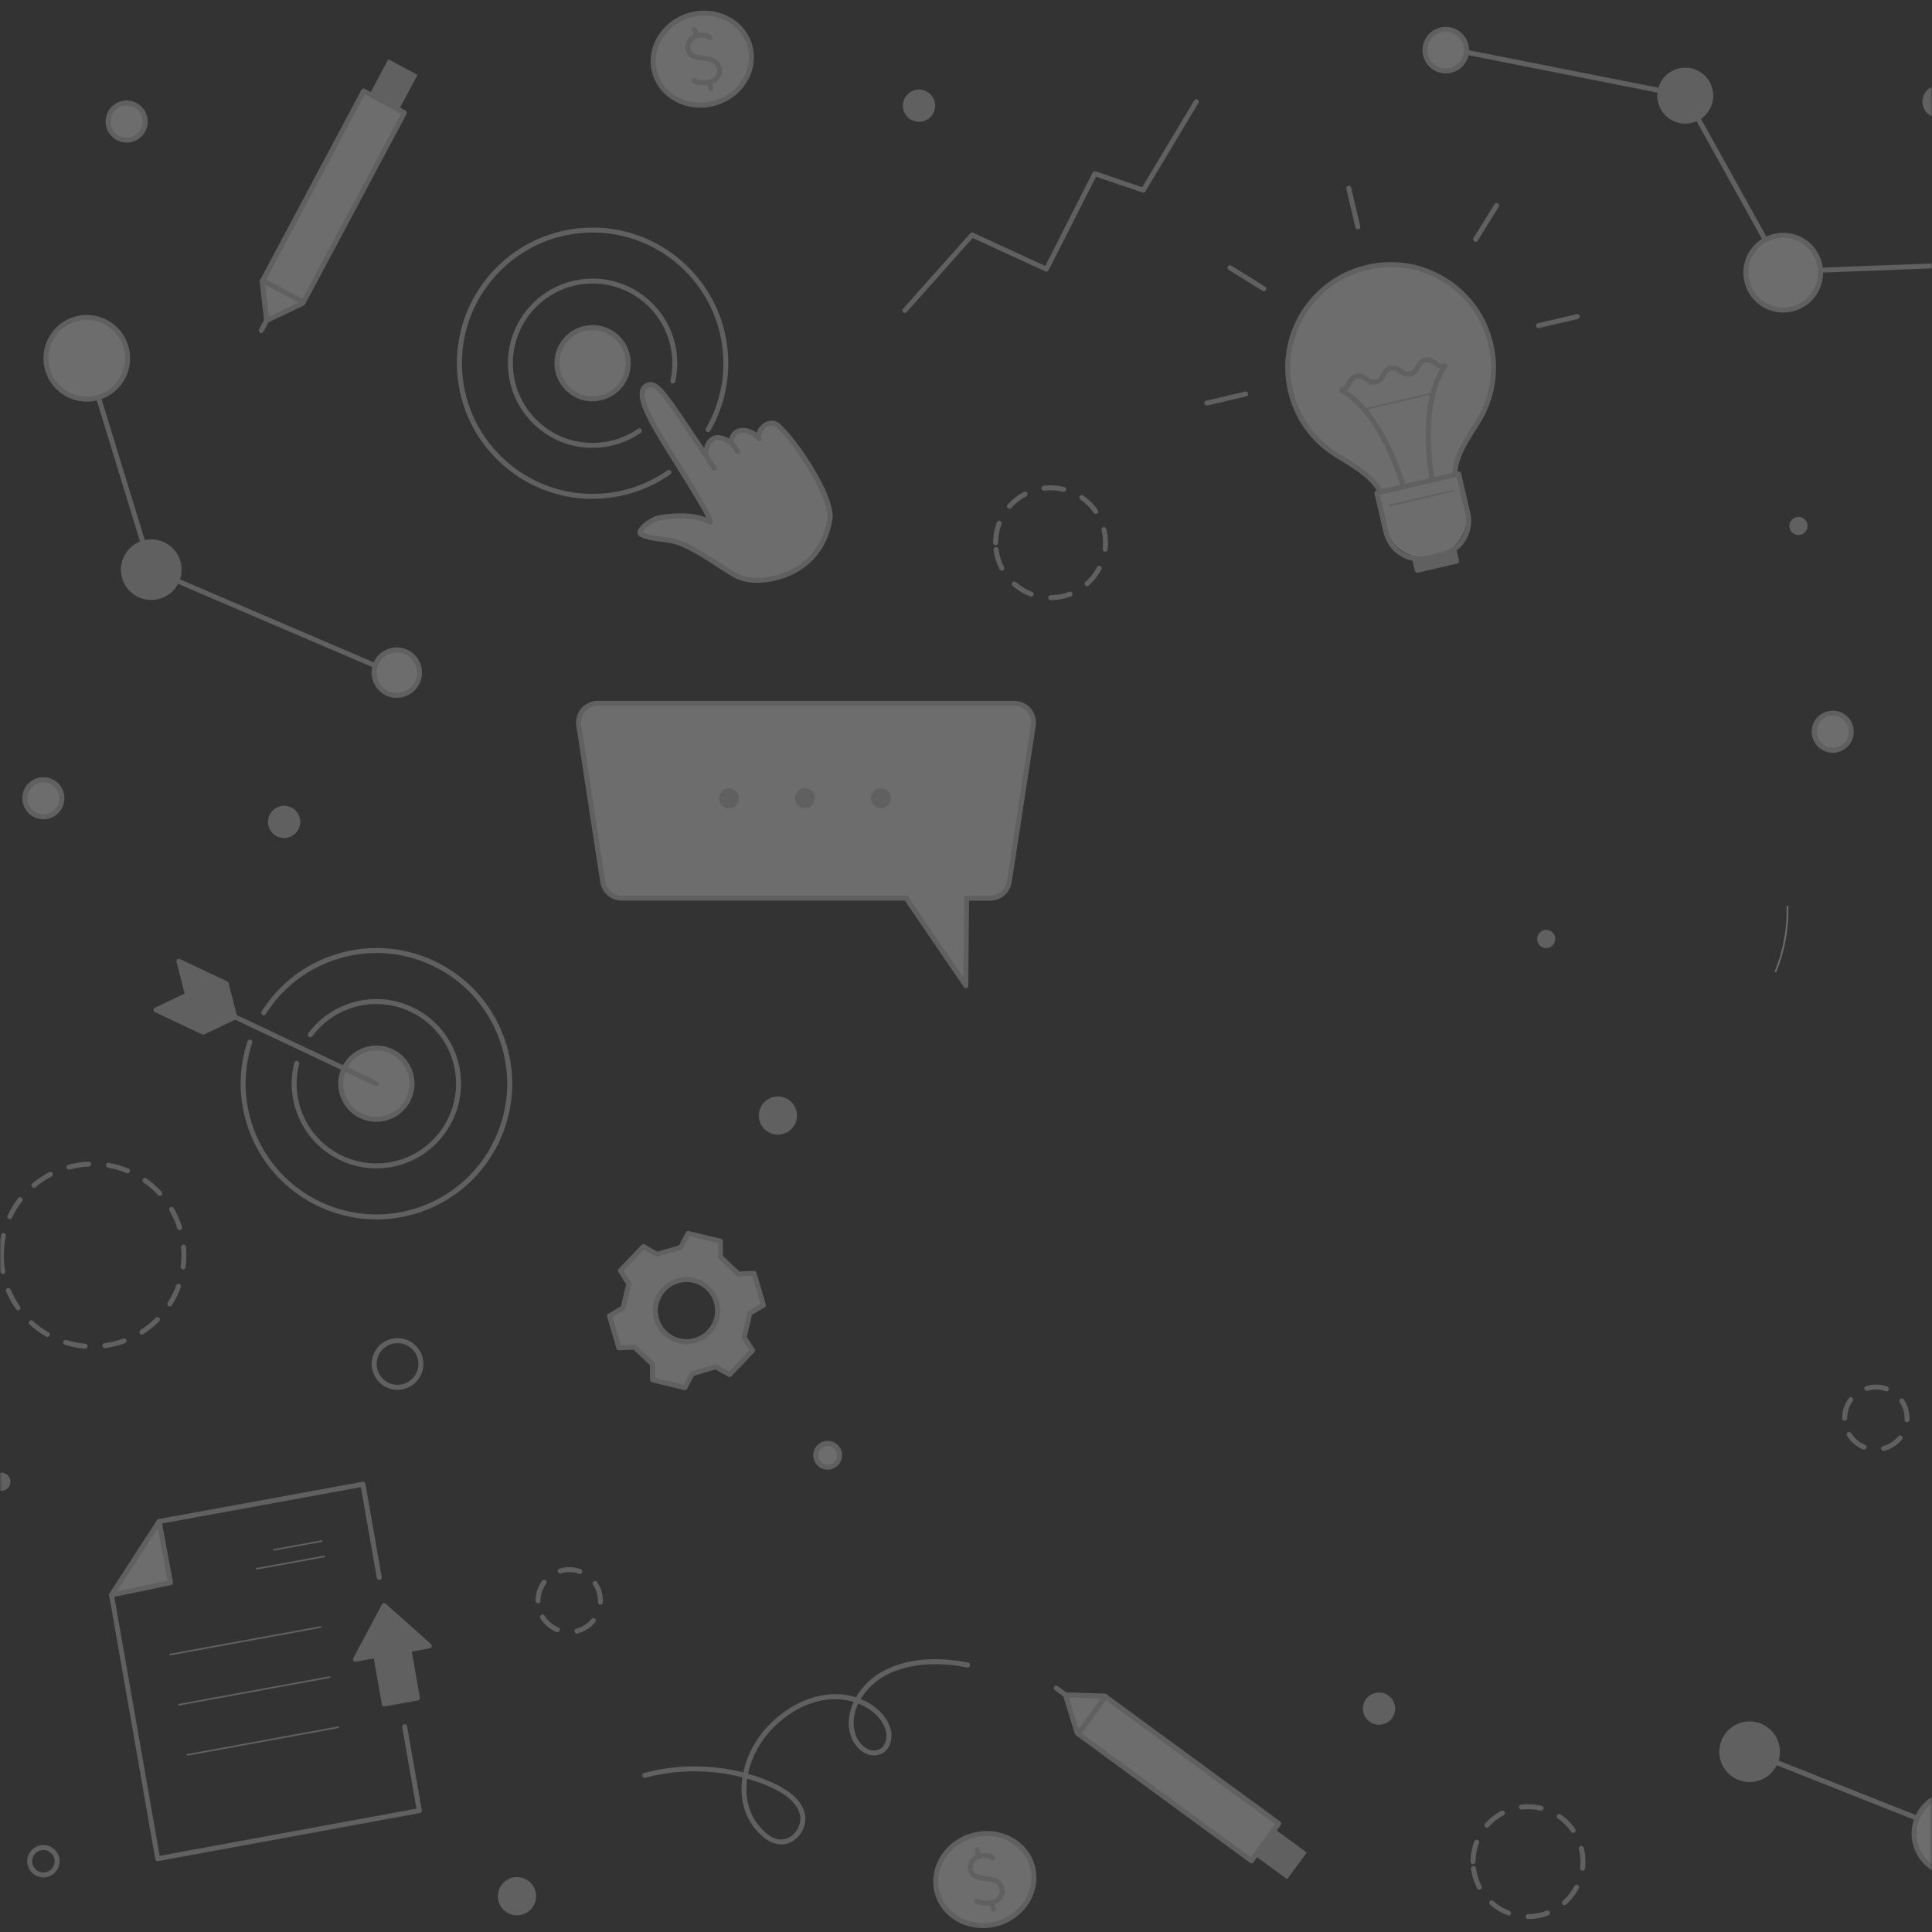 <svg width="500" height="500" viewBox="0 0 500 500" fill="none" xmlns="http://www.w3.org/2000/svg">
<rect x="0" y="0" width="500" height="500" fill="#333333" stroke="none"/>
<g opacity="0.7" clip-path="url(#clip0_4026_13184)">
<mask id="mask0_4026_13184" style="mask-type:alpha" maskUnits="userSpaceOnUse" x="0" y="0" width="500" height="500">
<path d="M500 0H0V500H500V0Z" fill="#F6F7FF"/>
</mask>
<g mask="url(#mask0_4026_13184)">
<g opacity="0.4">
<path d="M459.523 251.623C459.523 251.623 459.47 251.623 459.444 251.61C459.339 251.571 459.287 251.44 459.326 251.335C461.474 246.084 462.535 240.309 462.378 234.625C462.378 234.507 462.47 234.403 462.588 234.403C462.706 234.403 462.811 234.494 462.811 234.612C462.968 240.348 461.894 246.189 459.719 251.493C459.68 251.571 459.601 251.623 459.523 251.623Z" fill="white"/>
<path d="M40.82 481.688C40.689 481.688 40.558 481.648 40.453 481.57C40.309 481.478 40.217 481.321 40.191 481.151L28.245 412.87C28.219 412.713 28.245 412.543 28.337 412.412L40.65 393.423C40.741 393.279 40.898 393.174 41.069 393.135L93.817 383.483C93.988 383.457 94.158 383.483 94.302 383.588C94.446 383.68 94.538 383.837 94.564 384.007L98.782 408.129C98.847 408.483 98.612 408.81 98.258 408.876C97.904 408.941 97.577 408.706 97.511 408.352L93.398 384.872L41.553 394.353L29.529 412.896L41.318 480.286L107.781 468.068L104.087 446.984C104.021 446.631 104.257 446.303 104.611 446.238C104.965 446.172 105.292 446.408 105.358 446.762L109.156 468.474C109.222 468.828 108.986 469.155 108.632 469.221L40.911 481.661C40.911 481.661 40.833 481.661 40.794 481.661L40.82 481.688Z" fill="#D1D1D1"/>
<path d="M28.874 412.765L44.108 409.609L41.174 393.777L28.874 412.765Z" fill="white"/>
<path d="M28.874 413.407C28.664 413.407 28.468 413.302 28.337 413.132C28.192 412.922 28.192 412.634 28.337 412.412L40.649 393.423C40.794 393.2 41.056 393.096 41.318 393.135C41.58 393.187 41.776 393.397 41.828 393.646L44.763 409.478C44.828 409.819 44.605 410.159 44.265 410.225L29.018 413.381C29.018 413.381 28.926 413.394 28.887 413.394L28.874 413.407ZM40.846 395.479L30.249 411.809L43.361 409.099L40.833 395.479H40.846Z" fill="#D1D1D1"/>
<path d="M70.869 401.307C70.764 401.307 70.672 401.228 70.659 401.136C70.633 401.019 70.712 400.914 70.83 400.888L83.221 398.622C83.339 398.609 83.444 398.675 83.47 398.792C83.496 398.91 83.418 399.015 83.3 399.041L70.908 401.307C70.908 401.307 70.882 401.307 70.869 401.307Z" fill="#D1D1D1"/>
<path d="M66.454 406.205C66.349 406.205 66.257 406.126 66.244 406.034C66.218 405.916 66.297 405.812 66.415 405.785L83.915 402.59C84.032 402.577 84.137 402.644 84.163 402.761C84.19 402.879 84.111 402.983 83.993 403.009L66.493 406.205C66.493 406.205 66.467 406.205 66.454 406.205Z" fill="#D1D1D1"/>
<path d="M44.015 428.415C43.911 428.415 43.819 428.336 43.806 428.244C43.78 428.127 43.858 428.022 43.976 427.996L82.971 420.858C83.089 420.845 83.194 420.911 83.22 421.029C83.246 421.147 83.168 421.251 83.05 421.278L44.055 428.415C44.055 428.415 44.029 428.415 44.015 428.415Z" fill="#D1D1D1"/>
<path d="M46.282 441.392C46.177 441.392 46.086 441.314 46.072 441.222C46.046 441.104 46.125 441 46.243 440.973L85.238 433.836C85.356 433.823 85.46 433.889 85.487 434.006C85.513 434.124 85.434 434.229 85.316 434.255L46.321 441.392C46.321 441.392 46.295 441.392 46.282 441.392Z" fill="#D1D1D1"/>
<path d="M48.548 454.357C48.443 454.357 48.351 454.278 48.338 454.187C48.312 454.069 48.391 453.964 48.508 453.938L87.504 446.801C87.621 446.788 87.726 446.853 87.752 446.971C87.779 447.089 87.7 447.194 87.582 447.22L48.587 454.357C48.587 454.357 48.561 454.357 48.548 454.357Z" fill="#D1D1D1"/>
<path d="M99.424 415.529L91.997 429.436L97.263 428.48L99.45 440.986L108.03 439.415L105.842 426.909L111.095 425.94L99.424 415.529Z" fill="#D1D1D1"/>
<path d="M99.45 441.628C99.319 441.628 99.188 441.589 99.083 441.51C98.939 441.406 98.847 441.262 98.821 441.091L96.738 429.214L92.114 430.065C91.865 430.104 91.63 430.012 91.472 429.816C91.328 429.619 91.302 429.344 91.42 429.135L98.847 415.227C98.939 415.057 99.109 414.926 99.305 414.9C99.502 414.861 99.698 414.926 99.843 415.057L111.527 425.468C111.71 425.625 111.789 425.887 111.724 426.123C111.658 426.359 111.462 426.542 111.213 426.581L106.576 427.433L108.658 439.323C108.724 439.677 108.488 440.004 108.134 440.07L99.554 441.641C99.554 441.641 99.476 441.641 99.436 441.641L99.45 441.628ZM97.262 427.825C97.393 427.825 97.524 427.865 97.629 427.943C97.773 428.035 97.865 428.192 97.891 428.362L99.974 440.24L107.283 438.904L105.2 427.013C105.135 426.66 105.371 426.332 105.724 426.267L109.693 425.547L99.607 416.55L93.201 428.559L97.157 427.838C97.157 427.838 97.236 427.838 97.275 427.838L97.262 427.825Z" fill="#D1D1D1"/>
<path d="M375.857 140.514L365.678 142.889L366.782 147.621L376.962 145.245L375.857 140.514Z" fill="#D1D1D1"/>
<path d="M366.796 148.233C366.508 148.233 366.233 148.037 366.168 147.736L365.067 143.008C365.028 142.838 365.067 142.668 365.146 142.524C365.238 142.38 365.382 142.275 365.552 142.236L375.73 139.865C375.9 139.826 376.07 139.865 376.214 139.944C376.359 140.036 376.463 140.18 376.503 140.35L377.603 145.077C377.682 145.418 377.472 145.772 377.118 145.85L366.941 148.22C366.941 148.22 366.836 148.233 366.796 148.233ZM366.469 143.336L367.281 146.819L376.201 144.737L375.389 141.254L366.469 143.336Z" fill="#D1D1D1"/>
<path d="M385.842 89.068C382.449 74.544 367.753 65.587 353.226 69.346C339.616 72.868 331.011 86.593 333.801 100.369C335.32 107.899 339.852 114.015 345.865 117.747C352.453 121.833 357.313 124.373 359.068 131.929L376.948 127.752C375.206 120.3 378.245 115.887 382.358 109.431C386.065 103.604 387.519 96.336 385.829 89.081L385.842 89.068Z" fill="white"/>
<path d="M359.068 132.571C358.78 132.571 358.505 132.375 358.439 132.073C356.855 125.277 352.624 122.671 346.768 119.07C346.362 118.821 345.943 118.559 345.511 118.297C339.053 114.29 334.652 107.964 333.146 100.5C330.277 86.304 339.014 72.344 353.043 68.717C360.221 66.857 367.674 67.944 374.001 71.781C380.341 75.618 384.755 81.695 386.445 88.91C388.121 96.113 386.864 103.512 382.895 109.759L382.489 110.4C378.546 116.568 375.953 120.641 377.564 127.582C377.603 127.752 377.564 127.922 377.485 128.066C377.393 128.21 377.249 128.315 377.079 128.354L359.199 132.532C359.199 132.532 359.094 132.545 359.055 132.545L359.068 132.571ZM359.959 69.136C357.771 69.136 355.571 69.411 353.383 69.974C340.023 73.431 331.692 86.724 334.429 100.251C335.87 107.362 340.049 113.386 346.205 117.197C346.624 117.459 347.043 117.721 347.45 117.969C353.161 121.492 357.719 124.282 359.54 131.157L376.188 127.267C374.747 120.17 377.564 115.756 381.415 109.719L381.821 109.078C385.606 103.132 386.811 96.074 385.213 89.212C383.602 82.337 379.398 76.548 373.359 72.894C369.246 70.406 364.635 69.136 359.959 69.136Z" fill="#D1D1D1"/>
<path d="M358.269 135.924L356.317 127.582L377.485 122.645L379.437 130.987C380.799 136.827 377.171 142.681 371.329 144.043C365.487 145.405 359.631 141.777 358.269 135.937V135.924Z" fill="white"/>
<path d="M367.478 145.326C365.696 145.326 363.928 144.829 362.382 143.86C360.182 142.498 358.649 140.35 358.06 137.822L355.702 127.713C355.623 127.372 355.833 127.019 356.186 126.94L377.354 122.003C377.524 121.964 377.695 122.003 377.839 122.081C377.983 122.173 378.088 122.317 378.127 122.487L380.485 132.597C381.074 135.125 380.642 137.718 379.28 139.918C377.917 142.118 375.769 143.65 373.241 144.239L369.704 145.064C368.971 145.235 368.224 145.326 367.478 145.326ZM357.09 128.053L359.304 137.534C359.815 139.721 361.151 141.581 363.05 142.759C364.963 143.951 367.216 144.318 369.403 143.807L372.94 142.982C375.127 142.471 376.987 141.136 378.166 139.237C379.358 137.325 379.725 135.072 379.214 132.885L377 123.404L357.077 128.053H357.09Z" fill="#D1D1D1"/>
<path d="M359.631 131.052C359.54 131.052 359.448 130.987 359.422 130.882C359.396 130.764 359.461 130.646 359.579 130.62L375.9 126.809C376.018 126.783 376.136 126.848 376.162 126.966C376.188 127.084 376.123 127.202 376.005 127.228L359.684 131.039C359.684 131.039 359.644 131.039 359.631 131.039V131.052Z" fill="#D1D1D1"/>
<path d="M353.776 105.974C353.685 105.974 353.593 105.908 353.567 105.804C353.541 105.686 353.606 105.568 353.724 105.542L370.045 101.731C370.163 101.705 370.281 101.77 370.307 101.888C370.333 102.006 370.268 102.124 370.15 102.15L353.829 105.961C353.829 105.961 353.789 105.961 353.776 105.961V105.974Z" fill="#D1D1D1"/>
<path d="M351.405 59.38C351.117 59.38 350.842 59.184 350.777 58.882L348.432 48.851C348.353 48.511 348.563 48.157 348.917 48.078C349.257 48 349.611 48.209 349.689 48.563L352.034 58.594C352.113 58.935 351.903 59.288 351.55 59.367C351.497 59.367 351.445 59.38 351.405 59.38Z" fill="#D1D1D1"/>
<path d="M381.886 62.575C381.768 62.575 381.65 62.549 381.546 62.484C381.244 62.3 381.153 61.894 381.336 61.593L386.772 52.845C386.955 52.544 387.361 52.452 387.663 52.636C387.964 52.819 388.056 53.225 387.872 53.526L382.436 62.274C382.318 62.471 382.109 62.575 381.886 62.575Z" fill="#D1D1D1"/>
<path d="M398.155 84.916C397.867 84.916 397.592 84.72 397.526 84.419C397.448 84.078 397.657 83.725 398.011 83.646L408.045 81.302C408.385 81.224 408.739 81.433 408.817 81.787C408.896 82.127 408.686 82.481 408.333 82.559L398.299 84.903C398.299 84.903 398.194 84.916 398.155 84.916Z" fill="#D1D1D1"/>
<path d="M327.068 75.37C326.95 75.37 326.832 75.343 326.727 75.278L317.977 69.843C317.676 69.66 317.584 69.254 317.768 68.953C317.951 68.651 318.357 68.56 318.658 68.743L327.408 74.178C327.71 74.361 327.801 74.767 327.618 75.068C327.5 75.265 327.29 75.37 327.068 75.37Z" fill="#D1D1D1"/>
<path d="M312.332 104.952C312.044 104.952 311.768 104.756 311.703 104.455C311.624 104.114 311.834 103.761 312.188 103.682L322.221 101.338C322.562 101.259 322.916 101.469 322.994 101.823C323.073 102.163 322.863 102.517 322.509 102.595L312.476 104.939C312.476 104.939 312.371 104.952 312.332 104.952Z" fill="#D1D1D1"/>
<path d="M363.024 126.154C362.736 126.154 362.487 125.971 362.408 125.683C362.356 125.499 357.195 107.349 346.939 101.587C346.624 101.417 346.519 101.024 346.69 100.709C346.86 100.395 347.253 100.29 347.567 100.461C358.295 106.485 363.443 124.57 363.653 125.329C363.744 125.67 363.548 126.023 363.207 126.128C363.155 126.141 363.089 126.154 363.037 126.154H363.024Z" fill="#D1D1D1"/>
<path d="M370.569 124.386C370.268 124.386 369.993 124.177 369.94 123.863C369.796 123.077 366.39 104.599 373.346 94.437C373.542 94.149 373.948 94.07 374.237 94.267C374.525 94.463 374.603 94.869 374.407 95.157C367.753 104.861 371.172 123.417 371.211 123.614C371.276 123.967 371.054 124.295 370.7 124.36C370.661 124.36 370.621 124.36 370.582 124.36L370.569 124.386Z" fill="#D1D1D1"/>
<path d="M347.214 101.561C346.925 101.561 346.65 101.364 346.585 101.063C346.506 100.723 346.716 100.369 347.069 100.29C347.895 100.094 348.196 99.544 348.576 98.837C348.995 98.051 349.532 97.069 350.921 96.742C352.309 96.415 353.226 97.056 353.959 97.58C354.614 98.038 355.125 98.405 355.95 98.209C356.776 98.012 357.077 97.462 357.457 96.755C357.876 95.969 358.413 94.987 359.801 94.66C361.19 94.332 362.107 94.974 362.827 95.498C363.482 95.956 363.993 96.323 364.818 96.126C365.644 95.93 365.945 95.38 366.325 94.673C366.744 93.887 367.281 92.905 368.669 92.577C370.058 92.25 370.975 92.892 371.695 93.416C372.35 93.874 372.861 94.241 373.686 94.044C374.027 93.966 374.38 94.175 374.459 94.529C374.538 94.869 374.328 95.223 373.974 95.301C372.586 95.629 371.669 94.987 370.949 94.463C370.294 94.005 369.783 93.638 368.958 93.835C368.132 94.031 367.831 94.581 367.451 95.288C367.032 96.074 366.495 97.056 365.107 97.383C363.718 97.711 362.801 97.069 362.081 96.545C361.426 96.087 360.915 95.72 360.09 95.917C359.264 96.113 358.963 96.663 358.583 97.37C358.164 98.156 357.627 99.138 356.239 99.466C354.85 99.793 353.933 99.151 353.2 98.628C352.545 98.169 352.034 97.803 351.209 97.999C350.383 98.195 350.082 98.746 349.702 99.453C349.283 100.238 348.746 101.22 347.358 101.548C347.305 101.548 347.253 101.561 347.214 101.561Z" fill="#D1D1D1"/>
<path d="M194.076 339.875L197.599 337.793C196.303 333.38 196.473 333.956 195.176 329.543L191.089 329.7C189.282 327.984 188.299 327.041 186.492 325.313L186.452 321.227C181.986 320.14 182.562 320.284 178.095 319.21L176.183 322.824C173.786 323.532 172.476 323.911 170.092 324.619L166.529 322.615C163.359 325.941 163.778 325.509 160.595 328.835L162.77 332.293C162.18 334.715 161.866 336.038 161.277 338.474L157.753 340.556C159.05 344.969 158.879 344.393 160.176 348.806L164.263 348.649C166.071 350.365 167.053 351.308 168.861 353.036L168.9 357.122C173.367 358.209 172.79 358.065 177.257 359.139L179.169 355.524C181.567 354.817 182.876 354.437 185.26 353.73L188.823 355.734C191.993 352.408 191.574 352.84 194.757 349.513L192.583 346.056C193.172 343.633 193.486 342.311 194.076 339.875ZM177.663 347.222C173.223 347.222 169.62 343.62 169.62 339.181C169.62 334.742 173.223 331.14 177.663 331.14C182.104 331.14 185.706 334.742 185.706 339.181C185.706 343.62 182.104 347.222 177.663 347.222Z" fill="white"/>
<path d="M177.244 359.78C177.244 359.78 177.139 359.78 177.087 359.767L168.73 357.751C168.441 357.685 168.245 357.423 168.232 357.135L168.193 353.311L163.988 349.304L160.176 349.448C159.875 349.448 159.613 349.265 159.534 348.99L157.111 340.739C157.032 340.451 157.15 340.15 157.399 340.006L160.687 338.055L162.049 332.41L160.019 329.176C159.862 328.927 159.901 328.6 160.098 328.39L166.031 322.17C166.241 321.96 166.555 321.908 166.817 322.052L170.144 323.925L175.724 322.288L177.506 318.909C177.637 318.647 177.938 318.516 178.226 318.582L186.583 320.598C186.871 320.664 187.068 320.926 187.081 321.214L187.12 325.038L191.325 329.045L195.137 328.901C195.425 328.888 195.7 329.084 195.779 329.359L198.202 337.609C198.281 337.898 198.163 338.199 197.914 338.343L194.626 340.294L193.264 345.938L195.294 349.173C195.451 349.422 195.412 349.749 195.215 349.959L189.282 356.179C189.072 356.389 188.758 356.441 188.496 356.297L185.169 354.424L179.589 356.061L177.807 359.44C177.689 359.649 177.467 359.78 177.244 359.78ZM169.529 356.611L176.916 358.392L178.593 355.223C178.672 355.066 178.816 354.961 178.986 354.909L185.077 353.115C185.247 353.062 185.418 353.088 185.575 353.167L188.705 354.922L193.945 349.422L192.032 346.384C191.941 346.239 191.915 346.056 191.954 345.886L193.447 339.705C193.486 339.535 193.591 339.39 193.748 339.299L196.84 337.465L194.691 330.184L191.102 330.315C190.932 330.315 190.762 330.263 190.631 330.132L186.033 325.745C185.902 325.627 185.837 325.457 185.837 325.286L185.797 321.698L178.41 319.917L176.733 323.086C176.654 323.244 176.51 323.348 176.34 323.401L170.249 325.195C170.079 325.247 169.909 325.221 169.751 325.142L166.621 323.388L161.381 328.888L163.294 331.926C163.385 332.07 163.412 332.253 163.372 332.424L161.879 338.605C161.84 338.775 161.735 338.919 161.578 339.011L158.486 340.844L160.635 348.125L164.224 347.994C164.407 347.994 164.564 348.047 164.695 348.178L169.293 352.565C169.424 352.683 169.489 352.853 169.489 353.023L169.529 356.611ZM177.663 347.863C172.869 347.863 168.979 343.961 168.979 339.181C168.979 334.401 172.882 330.499 177.663 330.499C182.444 330.499 186.348 334.401 186.348 339.181C186.348 343.961 182.444 347.863 177.663 347.863ZM177.663 331.782C173.576 331.782 170.262 335.095 170.262 339.181C170.262 343.267 173.576 346.58 177.663 346.58C181.75 346.58 185.064 343.267 185.064 339.181C185.064 335.095 181.75 331.782 177.663 331.782Z" fill="#D1D1D1"/>
<path d="M501.701 29.836C503.654 29.836 505.237 28.253 505.237 26.3C505.237 24.348 503.654 22.765 501.701 22.765C499.748 22.765 498.164 24.348 498.164 26.3C498.164 28.253 499.748 29.836 501.701 29.836Z" fill="#D1D1D1"/>
<path d="M501.701 30.478C499.396 30.478 497.522 28.605 497.522 26.3C497.522 23.996 499.396 22.123 501.701 22.123C504.006 22.123 505.879 23.996 505.879 26.3C505.879 28.605 504.006 30.478 501.701 30.478ZM501.701 23.406C500.103 23.406 498.806 24.703 498.806 26.3C498.806 27.898 500.103 29.195 501.701 29.195C503.299 29.195 504.596 27.898 504.596 26.3C504.596 24.703 503.299 23.406 501.701 23.406Z" fill="#D1D1D1"/>
<path d="M237.839 23.799C239.791 23.799 241.376 25.383 241.376 27.335C241.376 29.286 239.791 30.87 237.839 30.87C235.887 30.87 234.302 29.286 234.302 27.335C234.302 25.383 235.887 23.799 237.839 23.799Z" fill="#D1D1D1"/>
<path d="M237.839 31.525C235.534 31.525 233.66 29.653 233.66 27.348C233.66 25.043 235.534 23.17 237.839 23.17C240.144 23.17 242.017 25.043 242.017 27.348C242.017 29.653 240.144 31.525 237.839 31.525ZM237.839 24.454C236.241 24.454 234.944 25.75 234.944 27.348C234.944 28.945 236.241 30.242 237.839 30.242C239.437 30.242 240.734 28.945 240.734 27.348C240.734 25.75 239.437 24.454 237.839 24.454Z" fill="#D1D1D1"/>
<path d="M73.528 216.239C75.481 216.239 77.064 214.656 77.064 212.703C77.064 210.751 75.481 209.167 73.528 209.167C71.575 209.167 69.991 210.751 69.991 212.703C69.991 214.656 71.575 216.239 73.528 216.239Z" fill="#D1D1D1"/>
<path d="M73.527 216.881C71.222 216.881 69.349 215.008 69.349 212.703C69.349 210.398 71.222 208.526 73.527 208.526C75.832 208.526 77.706 210.398 77.706 212.703C77.706 215.008 75.832 216.881 73.527 216.881ZM73.527 209.809C71.929 209.809 70.632 211.106 70.632 212.703C70.632 214.301 71.929 215.597 73.527 215.597C75.125 215.597 76.422 214.301 76.422 212.703C76.422 211.106 75.125 209.809 73.527 209.809Z" fill="#D1D1D1"/>
<path d="M356.894 438.642C358.846 438.642 360.431 440.227 360.431 442.178C360.431 444.129 358.846 445.714 356.894 445.714C354.942 445.714 353.357 444.129 353.357 442.178C353.357 440.227 354.942 438.642 356.894 438.642Z" fill="#D1D1D1"/>
<path d="M356.894 446.369C354.588 446.369 352.715 444.496 352.715 442.191C352.715 439.886 354.588 438.014 356.894 438.014C359.199 438.014 361.072 439.886 361.072 442.191C361.072 444.496 359.199 446.369 356.894 446.369ZM356.894 439.297C355.296 439.297 353.999 440.594 353.999 442.191C353.999 443.789 355.296 445.085 356.894 445.085C358.492 445.085 359.789 443.789 359.789 442.191C359.789 440.594 358.492 439.297 356.894 439.297Z" fill="#D1D1D1"/>
<path d="M201.32 293.006C203.7 293.006 205.629 291.077 205.629 288.697C205.629 286.318 203.7 284.389 201.32 284.389C198.939 284.389 197.01 286.318 197.01 288.697C197.01 291.077 198.939 293.006 201.32 293.006Z" fill="#D1D1D1"/>
<path d="M201.32 293.647C198.582 293.647 196.368 291.421 196.368 288.697C196.368 285.973 198.595 283.747 201.32 283.747C204.044 283.747 206.271 285.973 206.271 288.697C206.271 291.421 204.044 293.647 201.32 293.647ZM201.32 285.03C199.302 285.03 197.652 286.68 197.652 288.697C197.652 290.714 199.302 292.364 201.32 292.364C203.337 292.364 204.987 290.714 204.987 288.697C204.987 286.68 203.337 285.03 201.32 285.03Z" fill="#D1D1D1"/>
<path d="M133.795 486.428C136.179 486.428 138.105 488.353 138.105 490.737C138.105 493.12 136.179 495.045 133.795 495.045C131.411 495.045 129.486 493.12 129.486 490.737C129.486 488.353 131.411 486.428 133.795 486.428Z" fill="#D1D1D1"/>
<path d="M133.795 495.687C131.057 495.687 128.844 493.461 128.844 490.737C128.844 488.013 131.071 485.787 133.795 485.787C136.52 485.787 138.746 488.013 138.746 490.737C138.746 493.461 136.52 495.687 133.795 495.687ZM133.795 487.07C131.778 487.07 130.127 488.72 130.127 490.737C130.127 492.753 131.778 494.404 133.795 494.404C135.812 494.404 137.463 492.753 137.463 490.737C137.463 488.72 135.812 487.07 133.795 487.07Z" fill="#D1D1D1"/>
<path d="M465.443 137.835C466.391 137.835 467.159 137.067 467.159 136.12C467.159 135.172 466.391 134.404 465.443 134.404C464.496 134.404 463.728 135.172 463.728 136.12C463.728 137.067 464.496 137.835 465.443 137.835Z" fill="#D1D1D1"/>
<path d="M465.443 138.477C464.147 138.477 463.086 137.416 463.086 136.12C463.086 134.823 464.147 133.763 465.443 133.763C466.74 133.763 467.801 134.823 467.801 136.12C467.801 137.416 466.74 138.477 465.443 138.477ZM465.443 135.046C464.854 135.046 464.369 135.531 464.369 136.12C464.369 136.709 464.854 137.194 465.443 137.194C466.033 137.194 466.518 136.709 466.518 136.12C466.518 135.531 466.033 135.046 465.443 135.046Z" fill="#D1D1D1"/>
<path d="M400.159 241.291C401.102 241.291 401.875 242.064 401.875 243.007C401.875 243.949 401.102 244.722 400.159 244.722C399.216 244.722 398.443 243.949 398.443 243.007C398.443 242.064 399.216 241.291 400.159 241.291Z" fill="#D1D1D1"/>
<path d="M400.159 245.364C398.862 245.364 397.801 244.303 397.801 243.007C397.801 241.71 398.862 240.649 400.159 240.649C401.456 240.649 402.517 241.71 402.517 243.007C402.517 244.303 401.456 245.364 400.159 245.364ZM400.159 241.933C399.57 241.933 399.085 242.417 399.085 243.007C399.085 243.596 399.57 244.08 400.159 244.08C400.748 244.08 401.233 243.596 401.233 243.007C401.233 242.417 400.748 241.933 400.159 241.933Z" fill="#D1D1D1"/>
<path d="M0.358 385.199C1.305 385.199 2.073 384.431 2.073 383.483C2.073 382.536 1.305 381.768 0.358 381.768C-0.59 381.768 -1.358 382.536 -1.358 383.483C-1.358 384.431 -0.59 385.199 0.358 385.199Z" fill="#D1D1D1"/>
<path d="M0.358 385.841C-0.939 385.841 -2 384.78 -2 383.483C-2 382.187 -0.939 381.126 0.358 381.126C1.655 381.126 2.716 382.187 2.716 383.483C2.716 384.78 1.655 385.841 0.358 385.841ZM0.358 382.41C-0.232 382.41 -0.716 382.894 -0.716 383.483C-0.716 384.073 -0.232 384.557 0.358 384.557C0.947 384.557 1.432 384.073 1.432 383.483C1.432 382.894 0.947 382.41 0.358 382.41Z" fill="#D1D1D1"/>
<path d="M469.517 189.38C469.517 186.735 471.665 184.587 474.311 184.587C476.957 184.587 479.105 186.735 479.105 189.38C479.105 192.025 476.957 194.173 474.311 194.173C471.665 194.173 469.517 192.025 469.517 189.38Z" fill="white"/>
<path d="M474.311 194.815C471.312 194.815 468.862 192.379 468.862 189.367C468.862 186.355 471.299 183.919 474.311 183.919C477.324 183.919 479.761 186.355 479.761 189.367C479.761 192.379 477.324 194.815 474.311 194.815ZM474.311 185.215C472.019 185.215 470.159 187.075 470.159 189.367C470.159 191.658 472.019 193.518 474.311 193.518C476.604 193.518 478.464 191.658 478.464 189.367C478.464 187.075 476.604 185.215 474.311 185.215Z" fill="#D1D1D1"/>
<path d="M27.983 31.473C27.983 28.828 30.132 26.68 32.778 26.68C35.423 26.68 37.572 28.828 37.572 31.473C37.572 34.118 35.423 36.266 32.778 36.266C30.132 36.266 27.983 34.118 27.983 31.473Z" fill="white"/>
<path d="M32.777 36.908C29.778 36.908 27.328 34.472 27.328 31.46C27.328 28.448 29.765 26.012 32.777 26.012C35.79 26.012 38.226 28.448 38.226 31.46C38.226 34.472 35.79 36.908 32.777 36.908ZM32.777 27.309C30.485 27.309 28.625 29.168 28.625 31.46C28.625 33.752 30.485 35.611 32.777 35.611C35.069 35.611 36.929 33.752 36.929 31.46C36.929 29.168 35.069 27.309 32.777 27.309Z" fill="#D1D1D1"/>
<path d="M6.436 206.588C6.436 203.942 8.584 201.795 11.23 201.795C13.876 201.795 16.024 203.942 16.024 206.588C16.024 209.233 13.876 211.381 11.23 211.381C8.584 211.381 6.436 209.233 6.436 206.588Z" fill="white"/>
<path d="M11.229 212.035C8.23 212.035 5.78 209.6 5.78 206.588C5.78 203.576 8.217 201.14 11.229 201.14C14.242 201.14 16.678 203.576 16.678 206.588C16.678 209.6 14.242 212.035 11.229 212.035ZM11.229 202.436C8.937 202.436 7.077 204.296 7.077 206.588C7.077 208.879 8.937 210.739 11.229 210.739C13.522 210.739 15.382 208.879 15.382 206.588C15.382 204.296 13.522 202.436 11.229 202.436Z" fill="#D1D1D1"/>
<path d="M211.104 376.621C211.104 374.919 212.479 373.544 214.182 373.544C215.885 373.544 217.26 374.919 217.26 376.621C217.26 378.324 215.885 379.699 214.182 379.699C212.479 379.699 211.104 378.324 211.104 376.621Z" fill="white"/>
<path d="M214.195 380.354C212.139 380.354 210.462 378.677 210.462 376.621C210.462 374.565 212.139 372.889 214.195 372.889C216.252 372.889 217.928 374.565 217.928 376.621C217.928 378.677 216.252 380.354 214.195 380.354ZM214.195 374.186C212.846 374.186 211.759 375.286 211.759 376.621C211.759 377.957 212.859 379.057 214.195 379.057C215.531 379.057 216.632 377.957 216.632 376.621C216.632 375.286 215.531 374.186 214.195 374.186Z" fill="#D1D1D1"/>
<path d="M97.433 302.382C88.434 302.382 79.986 296.803 76.776 287.859C75.283 283.708 75.087 279.268 76.174 275.012C76.266 274.672 76.619 274.462 76.96 274.554C77.3 274.646 77.51 274.999 77.418 275.34C76.384 279.347 76.58 283.524 77.982 287.427C81.82 298.126 93.661 303.718 104.362 299.881C115.064 296.044 120.657 284.205 116.819 273.506C112.981 262.807 101.14 257.215 90.439 261.052C86.574 262.441 83.247 264.902 80.824 268.189C80.615 268.478 80.208 268.53 79.92 268.32C79.632 268.111 79.58 267.705 79.789 267.417C82.37 263.92 85.906 261.301 90.006 259.834C101.376 255.762 113.95 261.694 118.037 273.061C122.111 284.428 116.177 297 104.807 301.086C102.371 301.963 99.883 302.369 97.433 302.369V302.382Z" fill="#D1D1D1"/>
<path d="M97.446 315.583C83.037 315.583 69.493 306.638 64.359 292.325C61.686 284.873 61.581 276.977 64.057 269.486C64.175 269.145 64.529 268.962 64.869 269.08C65.21 269.198 65.393 269.551 65.275 269.892C62.891 277.108 62.996 284.716 65.564 291.893C71.864 309.454 91.263 318.608 108.829 312.309C117.33 309.257 124.141 303.076 128.005 294.918C131.87 286.746 132.315 277.566 129.263 269.067C126.211 260.568 120.028 253.758 111.868 249.895C103.694 246.032 94.512 245.586 86.011 248.638C78.806 251.218 72.847 255.997 68.786 262.467C68.603 262.768 68.196 262.86 67.895 262.663C67.594 262.48 67.502 262.074 67.699 261.773C71.916 255.068 78.099 250.104 85.579 247.42C94.407 244.251 103.943 244.722 112.431 248.716C120.919 252.724 127.324 259.782 130.494 268.622C133.664 277.448 133.193 286.982 129.197 295.468C125.189 303.954 118.129 310.357 109.287 313.527C105.384 314.928 101.389 315.583 97.472 315.596L97.446 315.583Z" fill="#D1D1D1"/>
<path d="M106.091 277.343C104.375 272.55 99.083 270.049 94.289 271.765C89.495 273.48 86.993 278.771 88.709 283.564C90.425 288.357 95.717 290.858 100.511 289.142C105.305 287.427 107.807 282.136 106.091 277.343Z" fill="white"/>
<path d="M97.42 290.334C93.372 290.334 89.561 287.82 88.12 283.786C87.229 281.298 87.36 278.627 88.487 276.243C89.613 273.86 91.604 272.053 94.08 271.162C96.569 270.272 99.241 270.403 101.625 271.529C104.009 272.655 105.816 274.646 106.707 277.121C108.541 282.241 105.869 287.911 100.747 289.745C99.647 290.138 98.533 290.321 97.42 290.321V290.334ZM97.42 271.869C96.438 271.869 95.468 272.04 94.512 272.38C92.351 273.153 90.622 274.724 89.639 276.793C88.657 278.862 88.552 281.193 89.325 283.354C90.923 287.807 95.848 290.138 100.302 288.54C104.755 286.942 107.087 282.018 105.489 277.566C104.716 275.405 103.144 273.677 101.074 272.694C99.909 272.144 98.664 271.869 97.42 271.869Z" fill="#D1D1D1"/>
<path d="M97.406 281.102C97.315 281.102 97.223 281.076 97.131 281.036L48.246 257.962C47.919 257.805 47.788 257.425 47.945 257.111C48.102 256.783 48.482 256.652 48.797 256.809L97.681 279.884C98.009 280.041 98.14 280.421 97.983 280.735C97.878 280.971 97.642 281.102 97.393 281.102H97.406Z" fill="#D1D1D1"/>
<path d="M60.691 263.252L48.483 257.49L40.388 261.354L52.596 267.116L60.691 263.252Z" fill="#D1D1D1"/>
<path d="M52.595 267.77C52.504 267.77 52.412 267.744 52.32 267.705L40.099 261.943C39.877 261.838 39.732 261.615 39.732 261.367C39.732 261.118 39.877 260.895 40.099 260.79L48.194 256.927C48.364 256.849 48.574 256.849 48.744 256.927L60.965 262.689C61.188 262.794 61.332 263.017 61.332 263.265C61.332 263.514 61.188 263.737 60.965 263.842L52.87 267.705C52.779 267.744 52.687 267.77 52.595 267.77ZM41.881 261.354L52.595 266.408L59.197 263.265L48.482 258.211L41.881 261.354Z" fill="#D1D1D1"/>
<path d="M60.743 263.161L48.522 257.386L46.321 248.782L58.529 254.557L60.743 263.161Z" fill="#D1D1D1"/>
<path d="M60.743 263.802C60.651 263.802 60.56 263.776 60.468 263.737L48.247 257.975C48.076 257.896 47.945 257.739 47.893 257.556L45.679 248.952C45.614 248.716 45.706 248.454 45.889 248.297C46.085 248.14 46.347 248.101 46.57 248.206L58.791 253.968C58.962 254.046 59.093 254.203 59.145 254.387L61.359 262.991C61.424 263.226 61.332 263.488 61.149 263.645C61.031 263.737 60.887 263.789 60.743 263.789V263.802ZM49.072 256.94L59.774 261.995L57.979 255.015L47.277 249.96L49.072 256.94Z" fill="#D1D1D1"/>
<path d="M153.338 115.913C147.994 115.913 142.899 113.988 138.864 110.426C134.476 106.55 131.856 101.207 131.49 95.366C130.743 83.305 139.938 72.881 152.002 72.135C164.066 71.388 174.493 80.581 175.24 92.642C175.371 94.698 175.213 96.754 174.768 98.758C174.69 99.112 174.349 99.321 173.995 99.243C173.642 99.164 173.432 98.824 173.511 98.47C173.93 96.597 174.074 94.659 173.956 92.721C173.249 81.367 163.438 72.711 152.081 73.418C140.724 74.125 132.066 83.934 132.773 95.288C133.114 100.788 135.577 105.817 139.716 109.47C143.842 113.111 149.147 114.931 154.648 114.591C158.408 114.355 162.036 113.098 165.114 110.963C165.402 110.767 165.809 110.832 166.005 111.12C166.201 111.409 166.136 111.814 165.848 112.011C162.573 114.29 158.722 115.612 154.727 115.861C154.255 115.887 153.797 115.9 153.338 115.9V115.913Z" fill="#D1D1D1"/>
<path d="M153.338 129.114C134.961 129.114 119.465 114.774 118.312 96.192C117.723 86.829 120.827 77.806 127.036 70.773C133.245 63.741 141.825 59.55 151.177 58.961C170.498 57.756 187.212 72.502 188.417 91.818C188.849 98.719 187.251 105.529 183.819 111.5C183.636 111.815 183.243 111.919 182.942 111.736C182.627 111.553 182.523 111.16 182.706 110.859C186.02 105.11 187.553 98.549 187.133 91.897C185.968 73.288 169.882 59.079 151.269 60.244C132.655 61.41 118.443 77.491 119.609 96.1C120.775 114.709 136.86 128.917 155.474 127.752C161.695 127.359 167.669 125.277 172.751 121.715C173.039 121.505 173.445 121.584 173.642 121.872C173.851 122.16 173.773 122.566 173.484 122.762C168.206 126.455 162.01 128.629 155.539 129.022C154.806 129.075 154.059 129.088 153.338 129.088V129.114Z" fill="#D1D1D1"/>
<path d="M152.788 84.785C157.871 84.471 162.259 88.334 162.573 93.429C162.888 98.51 159.023 102.896 153.928 103.211C148.833 103.525 144.458 99.662 144.143 94.568C143.829 89.487 147.693 85.1 152.788 84.785Z" fill="white"/>
<path d="M153.352 103.879C150.941 103.879 148.649 103.014 146.828 101.403C144.85 99.662 143.672 97.252 143.501 94.62C143.331 91.988 144.209 89.448 145.951 87.47C147.693 85.493 150.103 84.314 152.736 84.144C155.369 83.987 157.91 84.851 159.888 86.593C161.866 88.334 163.045 90.744 163.215 93.376C163.556 98.811 159.403 103.499 153.967 103.839C153.758 103.839 153.548 103.852 153.339 103.852L153.352 103.879ZM152.828 85.44C150.535 85.584 148.44 86.606 146.92 88.321C145.401 90.037 144.641 92.25 144.785 94.542C144.929 96.833 145.951 98.929 147.667 100.448C149.383 101.967 151.596 102.726 153.889 102.582C158.617 102.294 162.219 98.209 161.931 93.481C161.643 88.753 157.556 85.152 152.828 85.44Z" fill="#D1D1D1"/>
<path d="M214.772 134.339C215.754 128.394 204.162 111.553 200.769 109.719C198.778 108.645 195.634 111.304 196.486 113.582C195.097 111.526 192.36 111.016 191.089 111.54C189.819 112.063 189.426 113.046 189.295 114.486C187.867 113.674 186.19 112.797 184.749 113.425C183.309 114.054 182.549 116.058 182.64 117.721C172.371 102.582 170.013 98.117 167.249 99.846C162.639 102.739 173.917 116.778 182.562 132.074C182.824 132.545 183.819 134.601 183.872 135.125C182.981 134.811 179.981 132.519 170.825 133.92C168.166 134.326 164.459 137.639 165.953 138.294C168.861 139.577 170.524 139.289 173.864 139.957C180.034 141.188 189.006 148.941 191.823 149.491C195.936 151.39 212.178 150.054 214.785 134.326L214.772 134.339Z" fill="white"/>
<path d="M195.923 150.826C194.076 150.826 192.556 150.551 191.613 150.132C190.356 149.844 188.273 148.482 185.653 146.78C181.933 144.344 177.296 141.319 173.733 140.612C172.607 140.389 171.703 140.271 170.812 140.167C169.136 139.957 167.682 139.787 165.691 138.909C165.167 138.687 164.905 138.215 164.983 137.652C165.193 136.107 168.415 133.671 170.734 133.304C177.414 132.283 180.951 133.213 182.745 133.933C182.483 133.344 182.169 132.715 181.999 132.414C179.601 128.171 177.047 124.098 174.585 120.17C167.878 109.484 163.031 101.757 166.909 99.321C168.782 98.143 170.406 99.505 171.742 101.011C173.471 102.949 175.803 106.432 179.339 111.684C180.217 112.98 181.16 114.394 182.195 115.94C182.536 114.63 183.308 113.386 184.487 112.862C185.941 112.221 187.526 112.849 188.784 113.504C189.006 112.482 189.517 111.513 190.84 110.976C192.032 110.492 194.18 110.728 195.818 111.972C196.014 111.225 196.473 110.505 197.167 109.903C198.398 108.829 199.944 108.541 201.083 109.169C204.463 111.003 216.488 127.988 215.427 134.457C214.104 142.419 209.44 146.413 205.76 148.364C202.341 150.172 198.765 150.826 195.949 150.826H195.923ZM166.267 137.744C168.075 138.53 169.358 138.687 170.969 138.883C171.834 138.988 172.816 139.106 173.982 139.342C177.794 140.101 182.536 143.205 186.36 145.693C188.705 147.225 190.932 148.679 191.941 148.875C191.993 148.875 192.032 148.901 192.085 148.928C194.285 149.949 200.049 149.91 205.131 147.225C208.563 145.405 212.899 141.686 214.13 134.247C215.034 128.76 203.808 112.116 200.455 110.295C199.695 109.876 198.66 110.295 197.992 110.872C197.35 111.435 196.722 112.417 197.075 113.373C197.193 113.674 197.049 114.028 196.761 114.172C196.473 114.316 196.119 114.224 195.936 113.962C194.678 112.09 192.216 111.788 191.312 112.155C190.395 112.535 190.041 113.163 189.923 114.565C189.91 114.787 189.779 114.984 189.583 115.075C189.386 115.18 189.15 115.18 188.967 115.075C187.513 114.25 186.112 113.556 185.011 114.041C183.832 114.565 183.217 116.319 183.282 117.708C183.295 117.996 183.125 118.258 182.85 118.349C182.575 118.441 182.274 118.349 182.116 118.1C180.689 115.992 179.418 114.106 178.278 112.404C171.284 101.98 169.384 99.308 167.603 100.421C164.813 102.176 170.092 110.584 175.685 119.489C178.161 123.43 180.715 127.503 183.138 131.785C183.243 131.982 184.461 134.326 184.527 135.099C184.54 135.321 184.448 135.531 184.278 135.662C184.107 135.793 183.872 135.832 183.675 135.766C183.531 135.714 183.361 135.636 183.164 135.544C181.959 134.955 178.737 133.409 170.943 134.601C168.834 134.928 166.463 137.05 166.28 137.77L166.267 137.744Z" fill="#D1D1D1"/>
<path d="M184.867 121.82C184.658 121.82 184.461 121.715 184.33 121.531L181.566 117.433C181.37 117.131 181.449 116.738 181.737 116.542C182.038 116.346 182.431 116.424 182.627 116.712L185.391 120.811C185.588 121.112 185.509 121.505 185.221 121.702C185.116 121.78 184.985 121.806 184.867 121.806V121.82Z" fill="#D1D1D1"/>
<path d="M190.88 117.524C190.644 117.524 190.408 117.393 190.303 117.158C189.95 116.411 189.072 115.232 188.378 114.735C188.09 114.525 188.024 114.119 188.234 113.831C188.443 113.543 188.849 113.478 189.137 113.687C190.028 114.329 191.037 115.691 191.469 116.594C191.626 116.922 191.482 117.302 191.168 117.459C191.076 117.498 190.984 117.524 190.893 117.524H190.88Z" fill="#D1D1D1"/>
<path d="M102.882 359.689C99.188 359.689 96.189 356.69 96.189 352.997C96.189 349.304 99.188 346.305 102.882 346.305C106.576 346.305 109.575 349.304 109.575 352.997C109.575 356.69 106.576 359.689 102.882 359.689ZM102.882 347.601C99.909 347.601 97.485 350.024 97.485 352.997C97.485 355.97 99.909 358.392 102.882 358.392C105.855 358.392 108.279 355.97 108.279 352.997C108.279 350.024 105.855 347.601 102.882 347.601Z" fill="#D1D1D1"/>
<path d="M11.23 485.878C8.924 485.878 7.038 483.993 7.038 481.688C7.038 479.383 8.924 477.497 11.23 477.497C13.535 477.497 15.421 479.383 15.421 481.688C15.421 483.993 13.535 485.878 11.23 485.878ZM11.23 478.78C9.632 478.78 8.322 480.077 8.322 481.688C8.322 483.298 9.619 484.595 11.23 484.595C12.841 484.595 14.138 483.298 14.138 481.688C14.138 480.077 12.841 478.78 11.23 478.78Z" fill="#D1D1D1"/>
<path d="M505.683 474.983C505.604 474.983 505.526 474.97 505.447 474.943L446.751 451.659C446.424 451.528 446.254 451.149 446.385 450.821C446.516 450.494 446.896 450.337 447.223 450.455L505.552 473.595L550.677 433.692C550.939 433.456 551.345 433.483 551.581 433.744C551.817 434.006 551.791 434.412 551.529 434.648L506.102 474.812C505.984 474.917 505.827 474.97 505.67 474.97L505.683 474.983Z" fill="#D1D1D1"/>
<path d="M495.846 477.68C494.104 472.102 497.208 466.182 502.788 464.441C508.368 462.699 514.289 465.803 516.031 471.381C517.773 476.96 514.669 482.879 509.089 484.621C503.509 486.363 497.588 483.259 495.846 477.68Z" fill="white"/>
<path d="M505.945 485.747C501.164 485.747 496.723 482.67 495.23 477.877C493.383 471.971 496.684 465.672 502.592 463.825C508.499 461.979 514.799 465.279 516.646 471.185C517.536 474.04 517.262 477.078 515.874 479.736C514.485 482.395 512.141 484.346 509.285 485.236C508.172 485.577 507.058 485.747 505.945 485.747ZM496.461 477.484C498.099 482.709 503.679 485.629 508.905 484.005C511.433 483.22 513.503 481.491 514.734 479.134C515.965 476.79 516.214 474.092 515.415 471.565C513.778 466.339 508.198 463.419 502.971 465.043C497.745 466.68 494.824 472.259 496.448 477.484H496.461Z" fill="#D1D1D1"/>
<path d="M445.913 455.496C444.721 451.699 446.843 447.652 450.642 446.473C454.44 445.282 458.488 447.403 459.667 451.201C460.859 454.999 458.737 459.045 454.938 460.224C451.139 461.416 447.092 459.294 445.913 455.496Z" fill="#D1D1D1"/>
<path d="M452.803 461.206C449.463 461.206 446.358 459.045 445.31 455.693C444.014 451.568 446.332 447.154 450.458 445.858C454.598 444.561 458.999 446.879 460.296 451.005C461.592 455.13 459.274 459.543 455.148 460.839C454.375 461.075 453.589 461.193 452.816 461.193L452.803 461.206ZM446.529 455.313C447.603 458.77 451.297 460.695 454.755 459.621C458.213 458.548 460.138 454.855 459.064 451.397C457.99 447.94 454.296 446.015 450.838 447.089C449.162 447.613 447.799 448.752 446.987 450.31C446.175 451.869 446.018 453.637 446.542 455.313H446.529Z" fill="#D1D1D1"/>
<path d="M461.422 70.93C461.186 70.93 460.976 70.799 460.859 70.603L435.722 25.318L374.341 13.165C373.987 13.1 373.765 12.759 373.83 12.406C373.896 12.052 374.236 11.83 374.59 11.895L436.272 24.113C436.456 24.153 436.613 24.271 436.704 24.428L461.802 69.621L516.895 67.539C517.249 67.539 517.55 67.8 517.563 68.154C517.576 68.508 517.301 68.809 516.948 68.822L461.461 70.917C461.461 70.917 461.448 70.917 461.435 70.917L461.422 70.93Z" fill="#D1D1D1"/>
<path d="M452.502 66.949C454.506 61.986 460.151 59.603 465.103 61.593C470.067 63.597 472.451 69.241 470.46 74.191C468.456 79.154 462.81 81.538 457.859 79.547C452.895 77.544 450.511 71.9 452.502 66.949Z" fill="white"/>
<path d="M461.488 80.896C460.178 80.896 458.868 80.647 457.623 80.137C455.069 79.102 453.065 77.138 451.991 74.597C450.917 72.057 450.891 69.254 451.925 66.701C454.061 61.423 460.086 58.856 465.365 60.991C467.919 62.025 469.923 63.99 470.997 66.53C472.071 69.071 472.098 71.873 471.063 74.427C470.028 76.981 468.063 78.984 465.522 80.058C464.225 80.608 462.85 80.883 461.488 80.883V80.896ZM461.488 61.528C460.282 61.528 459.091 61.763 457.951 62.248C455.724 63.191 454.008 64.946 453.104 67.185C452.201 69.424 452.227 71.873 453.17 74.1C454.113 76.326 455.868 78.041 458.108 78.945C460.348 79.849 462.797 79.822 465.024 78.879C467.251 77.936 468.967 76.182 469.871 73.942C471.731 69.32 469.491 64.042 464.88 62.182C463.793 61.737 462.64 61.515 461.501 61.515L461.488 61.528Z" fill="#D1D1D1"/>
<path d="M430.011 22.28C431.373 18.901 435.224 17.264 438.604 18.626C441.983 19.988 443.621 23.838 442.259 27.217C440.896 30.596 437.045 32.233 433.666 30.871C430.286 29.509 428.649 25.659 430.011 22.28Z" fill="#D1D1D1"/>
<path d="M436.141 31.997C435.224 31.997 434.307 31.813 433.43 31.473C431.635 30.753 430.234 29.364 429.474 27.584C428.714 25.802 428.701 23.838 429.421 22.044C430.142 20.25 431.53 18.849 433.312 18.089C435.093 17.33 437.058 17.317 438.853 18.037C440.647 18.757 442.049 20.145 442.808 21.926C443.568 23.707 443.581 25.672 442.861 27.466C442.14 29.26 440.752 30.661 438.97 31.421C438.054 31.813 437.097 31.997 436.141 31.997ZM436.141 18.796C433.783 18.796 431.543 20.211 430.613 22.515C430.024 23.995 430.037 25.606 430.653 27.073C431.268 28.54 432.434 29.666 433.901 30.268C435.381 30.857 436.993 30.844 438.46 30.229C439.927 29.613 441.053 28.448 441.656 26.981C442.245 25.501 442.232 23.89 441.616 22.424C441.001 20.957 439.835 19.831 438.368 19.229C437.634 18.94 436.888 18.796 436.141 18.796Z" fill="#D1D1D1"/>
<path d="M369.167 10.952C368.054 13.715 369.39 16.845 372.141 17.958C374.905 19.072 378.035 17.736 379.149 14.986C380.262 12.223 378.926 9.093 376.175 7.979C373.411 6.866 370.281 8.202 369.167 10.952Z" fill="white"/>
<path d="M374.158 18.993C373.411 18.993 372.652 18.849 371.905 18.561C370.412 17.959 369.246 16.806 368.617 15.326C367.988 13.847 367.975 12.21 368.578 10.717C369.18 9.224 370.333 8.058 371.813 7.43C373.293 6.801 374.931 6.788 376.424 7.39C379.502 8.635 381.009 12.157 379.764 15.235C378.821 17.579 376.555 19.006 374.158 19.006V18.993ZM374.158 8.215C373.529 8.215 372.9 8.346 372.298 8.595C371.132 9.093 370.228 10.01 369.757 11.188C369.285 12.367 369.298 13.65 369.783 14.816C370.281 15.981 371.198 16.885 372.376 17.356C373.555 17.828 374.839 17.815 376.005 17.33C377.171 16.832 378.074 15.916 378.546 14.737C379.528 12.314 378.349 9.538 375.926 8.569C375.35 8.333 374.747 8.215 374.145 8.215H374.158Z" fill="#D1D1D1"/>
<path d="M169.476 18.927C167.629 12.655 171.624 5.963 178.397 3.959C185.169 1.969 192.163 5.426 194.01 11.699C195.857 17.971 191.862 24.663 185.09 26.667C178.318 28.657 171.323 25.2 169.476 18.927Z" fill="white"/>
<path d="M181.226 27.872C175.567 27.872 170.432 24.454 168.861 19.111C166.922 12.51 171.114 5.439 178.213 3.344C185.313 1.248 192.674 4.915 194.626 11.528C195.569 14.737 195.111 18.142 193.329 21.127C191.561 24.1 188.692 26.287 185.26 27.295C183.911 27.688 182.549 27.885 181.213 27.885L181.226 27.872ZM182.274 4.038C181.056 4.038 179.824 4.208 178.593 4.574C172.175 6.46 168.363 12.825 170.105 18.744C171.847 24.663 178.488 27.937 184.92 26.051C188.037 25.135 190.644 23.144 192.242 20.459C193.84 17.788 194.246 14.75 193.408 11.882C191.993 7.102 187.395 4.038 182.287 4.038H182.274Z" fill="#D1D1D1"/>
<path d="M181.894 22.07C180.217 22.07 179.3 21.455 179.248 21.415C178.96 21.219 178.881 20.813 179.078 20.525C179.274 20.237 179.68 20.158 179.968 20.355C180.021 20.381 181.318 21.219 183.806 20.485C184.946 20.145 185.889 19.006 185.496 17.657C185.051 16.138 183.846 15.915 181.907 15.693C180.165 15.483 178.187 15.26 177.453 13.152C177.191 12.405 177.309 11.45 177.755 10.585C178.239 9.655 179.025 8.988 179.955 8.713C182.955 7.822 184.199 9.302 184.252 9.367C184.474 9.642 184.435 10.048 184.16 10.271C183.885 10.493 183.492 10.454 183.269 10.192C183.217 10.14 182.431 9.328 180.322 9.957C179.51 10.192 179.091 10.821 178.894 11.175C178.619 11.711 178.528 12.34 178.658 12.733C179.104 14.016 180.243 14.213 182.051 14.422C183.819 14.632 186.007 14.881 186.727 17.303C187.356 19.412 185.915 21.219 184.16 21.73C183.282 21.991 182.523 22.083 181.868 22.083L181.894 22.07Z" fill="#D1D1D1"/>
<path d="M180.204 9.957C179.929 9.957 179.667 9.774 179.589 9.499L179.104 7.849C178.999 7.508 179.196 7.154 179.536 7.05C179.877 6.945 180.23 7.141 180.335 7.482L180.82 9.132C180.925 9.472 180.728 9.826 180.388 9.931C180.322 9.944 180.27 9.957 180.204 9.957Z" fill="#D1D1D1"/>
<path d="M183.977 23.55C183.702 23.55 183.44 23.367 183.361 23.092L182.876 21.442C182.772 21.101 182.968 20.748 183.309 20.643C183.649 20.538 184.003 20.735 184.108 21.075L184.592 22.725C184.697 23.066 184.501 23.419 184.16 23.524C184.095 23.537 184.042 23.55 183.977 23.55Z" fill="#D1D1D1"/>
<path d="M242.607 490.03C240.76 483.757 244.755 477.065 251.527 475.061C258.299 473.071 265.294 476.528 267.141 482.801C268.988 489.074 264.993 495.766 258.221 497.77C251.449 499.761 244.454 496.302 242.607 490.03Z" fill="white"/>
<path d="M254.33 498.987C252.234 498.987 250.165 498.515 248.278 497.586C245.174 496.04 242.934 493.421 241.991 490.226C240.052 483.626 244.244 476.554 251.344 474.459C258.443 472.363 265.805 476.03 267.756 482.644C269.695 489.244 265.503 496.315 258.404 498.411C257.055 498.804 255.692 499 254.33 499V498.987ZM243.222 489.846C244.061 492.701 246.065 495.045 248.842 496.42C251.645 497.808 254.906 498.07 258.024 497.153C264.442 495.268 268.254 488.903 266.512 482.984C264.77 477.065 258.129 473.791 251.697 475.677C245.279 477.562 241.467 483.927 243.209 489.846H243.222Z" fill="#D1D1D1"/>
<path d="M255.037 493.172C253.361 493.172 252.444 492.557 252.392 492.518C252.103 492.321 252.025 491.915 252.221 491.627C252.418 491.339 252.824 491.261 253.112 491.457C253.164 491.483 254.461 492.321 256.95 491.588C257.552 491.405 258.076 491.025 258.404 490.514C258.64 490.147 258.875 489.532 258.64 488.759C258.194 487.24 256.989 487.018 255.051 486.795C253.308 486.585 251.33 486.363 250.597 484.254C250.335 483.508 250.453 482.552 250.898 481.688C251.383 480.758 252.169 480.09 253.099 479.815C256.112 478.924 257.343 480.404 257.395 480.47C257.618 480.745 257.579 481.151 257.304 481.373C257.028 481.596 256.636 481.557 256.4 481.295C256.347 481.242 255.561 480.43 253.453 481.059C252.64 481.295 252.221 481.923 252.025 482.277C251.75 482.814 251.658 483.442 251.789 483.835C252.234 485.119 253.374 485.315 255.182 485.525C256.95 485.734 259.137 485.983 259.858 488.406C260.146 489.375 260.002 490.37 259.465 491.221C258.98 491.981 258.181 492.57 257.29 492.832C256.413 493.094 255.653 493.186 254.998 493.186L255.037 493.172Z" fill="#D1D1D1"/>
<path d="M253.335 481.059C253.059 481.059 252.798 480.876 252.719 480.601L252.234 478.951C252.129 478.61 252.326 478.257 252.667 478.152C253.007 478.047 253.361 478.243 253.466 478.584L253.95 480.234C254.055 480.574 253.859 480.928 253.518 481.033C253.452 481.046 253.4 481.059 253.335 481.059Z" fill="#D1D1D1"/>
<path d="M257.107 494.665C256.832 494.665 256.57 494.482 256.491 494.207L256.007 492.557C255.902 492.216 256.098 491.863 256.439 491.758C256.78 491.653 257.133 491.85 257.238 492.19L257.723 493.84C257.827 494.181 257.631 494.534 257.29 494.639C257.225 494.652 257.173 494.665 257.107 494.665Z" fill="#D1D1D1"/>
<path d="M102.266 175.119C102.188 175.119 102.096 175.106 102.018 175.066L38.894 148.024C38.724 147.945 38.593 147.801 38.527 147.618L21.852 93.232C21.748 92.891 21.944 92.538 22.285 92.433C22.625 92.328 22.979 92.525 23.084 92.865L39.68 146.976L102.528 173.901C102.856 174.045 103.013 174.425 102.869 174.752C102.764 175.001 102.528 175.145 102.279 175.145L102.266 175.119Z" fill="#D1D1D1"/>
<path d="M22.456 103.289C28.294 103.289 33.026 98.558 33.026 92.721C33.026 86.885 28.294 82.153 22.456 82.153C16.617 82.153 11.885 86.885 11.885 92.721C11.885 98.558 16.617 103.289 22.456 103.289Z" fill="white"/>
<path d="M22.442 103.944C20.281 103.944 18.107 103.329 16.194 102.032C11.059 98.575 9.697 91.595 13.155 86.462C16.613 81.328 23.595 79.966 28.73 83.423C33.864 86.881 35.227 93.861 31.769 98.994C29.607 102.202 26.058 103.944 22.442 103.944ZM22.482 82.795C21.84 82.795 21.198 82.86 20.556 82.978C17.949 83.489 15.696 84.982 14.216 87.169C12.736 89.369 12.199 92.014 12.71 94.62C13.221 97.226 14.714 99.479 16.915 100.958C21.46 104.023 27.642 102.818 30.695 98.274C33.76 93.73 32.554 87.549 28.009 84.497C26.346 83.384 24.433 82.795 22.482 82.795Z" fill="#D1D1D1"/>
<path d="M45.116 151.455C42.89 154.755 38.41 155.633 35.109 153.406C31.808 151.18 30.93 146.701 33.157 143.401C35.384 140.101 39.864 139.224 43.165 141.45C46.465 143.676 47.343 148.155 45.116 151.455Z" fill="#D1D1D1"/>
<path d="M39.13 155.279C37.624 155.279 36.091 154.847 34.755 153.943C33.013 152.778 31.834 150.997 31.441 148.941C31.035 146.885 31.467 144.789 32.633 143.048C33.799 141.306 35.58 140.127 37.637 139.735C39.693 139.329 41.789 139.761 43.531 140.926C45.273 142.092 46.452 143.873 46.845 145.929C47.251 147.985 46.819 150.08 45.653 151.822C44.134 154.074 41.658 155.279 39.13 155.279ZM39.156 140.874C38.737 140.874 38.305 140.913 37.886 140.992C36.17 141.332 34.676 142.314 33.694 143.768C32.712 145.222 32.358 146.963 32.699 148.692C33.039 150.407 34.021 151.9 35.475 152.883C36.929 153.865 38.672 154.218 40.401 153.878C42.117 153.537 43.61 152.555 44.592 151.102C45.575 149.648 45.928 147.906 45.588 146.178C45.247 144.462 44.265 142.969 42.811 141.987C41.71 141.254 40.453 140.861 39.156 140.861V140.874Z" fill="#D1D1D1"/>
<path d="M107.558 177.358C109.379 174.661 108.659 171.007 105.96 169.187C103.262 167.366 99.607 168.086 97.786 170.784C95.966 173.482 96.686 177.136 99.384 178.956C102.083 180.776 105.738 180.056 107.558 177.358Z" fill="white"/>
<path d="M102.673 180.606C101.415 180.606 100.144 180.252 99.031 179.493C96.045 177.476 95.259 173.416 97.263 170.431C98.232 168.99 99.713 168.008 101.428 167.667C103.144 167.34 104.873 167.694 106.327 168.663C107.768 169.632 108.75 171.112 109.091 172.827C109.431 174.543 109.078 176.271 108.095 177.725C106.838 179.598 104.768 180.606 102.673 180.606ZM102.699 168.846C102.358 168.846 102.018 168.872 101.69 168.951C100.315 169.213 99.123 169.998 98.35 171.164C96.739 173.56 97.368 176.821 99.765 178.432C102.162 180.043 105.423 179.414 107.034 177.018C107.82 175.852 108.095 174.464 107.833 173.089C107.571 171.714 106.772 170.522 105.62 169.75C104.742 169.16 103.734 168.859 102.699 168.859V168.846Z" fill="#D1D1D1"/>
<path d="M234.171 81.001C234.014 81.001 233.87 80.948 233.739 80.843C233.477 80.608 233.451 80.202 233.687 79.94L251.095 60.388C251.278 60.178 251.593 60.113 251.841 60.231L270.52 68.835L282.768 44.647C282.912 44.359 283.252 44.228 283.554 44.333L295.591 48.445L309.07 25.986C309.253 25.684 309.646 25.58 309.948 25.763C310.249 25.946 310.354 26.339 310.17 26.64L296.417 49.545C296.259 49.807 295.945 49.925 295.657 49.82L283.658 45.721L271.385 69.961C271.228 70.275 270.861 70.406 270.547 70.249L251.737 61.593L234.643 80.778C234.512 80.922 234.341 80.987 234.158 80.987L234.171 81.001Z" fill="#D1D1D1"/>
<path d="M22.01 349.029C22.01 349.029 21.971 349.029 21.958 349.029C20.203 348.885 18.448 348.544 16.771 348.021C16.43 347.916 16.247 347.549 16.352 347.209C16.456 346.868 16.823 346.685 17.164 346.79C18.749 347.287 20.399 347.601 22.076 347.746C22.43 347.772 22.692 348.086 22.665 348.44C22.639 348.78 22.351 349.029 22.023 349.029H22.01ZM27.145 348.898C26.831 348.898 26.556 348.662 26.503 348.335C26.451 347.981 26.7 347.654 27.053 347.615C28.717 347.392 30.341 346.986 31.913 346.41C32.24 346.292 32.62 346.462 32.738 346.79C32.856 347.117 32.686 347.497 32.358 347.615C30.708 348.217 28.979 348.649 27.224 348.885C27.198 348.885 27.171 348.885 27.132 348.885L27.145 348.898ZM12.239 345.991C12.134 345.991 12.016 345.965 11.924 345.899C10.392 345.022 8.964 343.974 7.654 342.795C7.392 342.56 7.366 342.154 7.615 341.892C7.851 341.63 8.257 341.604 8.519 341.852C9.75 342.979 11.112 343.974 12.566 344.799C12.88 344.982 12.985 345.375 12.802 345.676C12.684 345.886 12.461 346.004 12.239 346.004V345.991ZM36.733 345.375C36.524 345.375 36.314 345.27 36.196 345.074C36 344.773 36.092 344.38 36.393 344.184C37.794 343.28 39.104 342.219 40.283 341.041C40.532 340.792 40.938 340.792 41.2 341.041C41.449 341.289 41.449 341.695 41.2 341.957C39.956 343.201 38.58 344.328 37.087 345.27C36.982 345.336 36.864 345.375 36.733 345.375ZM4.668 339.116C4.471 339.116 4.262 339.024 4.144 338.841C3.122 337.4 2.257 335.842 1.576 334.218C1.432 333.89 1.589 333.511 1.917 333.38C2.244 333.236 2.624 333.393 2.755 333.72C3.397 335.252 4.222 336.732 5.178 338.094C5.388 338.382 5.309 338.788 5.021 338.998C4.903 339.076 4.772 339.116 4.654 339.116H4.668ZM43.938 338.133C43.82 338.133 43.702 338.107 43.597 338.029C43.296 337.832 43.204 337.439 43.401 337.138C44.291 335.724 45.038 334.218 45.601 332.646C45.719 332.306 46.086 332.136 46.426 332.253C46.767 332.371 46.937 332.738 46.819 333.078C46.217 334.742 45.444 336.326 44.488 337.819C44.37 338.015 44.16 338.12 43.938 338.12V338.133ZM0.712 329.7C0.41 329.7 0.135 329.477 0.083 329.176C-0.166 327.762 -0.297 326.308 -0.297 324.854C-0.297 323.086 -0.1 321.319 0.266 319.603C0.345 319.249 0.686 319.04 1.039 319.118C1.393 319.197 1.602 319.538 1.524 319.891C1.17 321.515 0.987 323.191 0.987 324.867C0.987 326.242 1.105 327.618 1.354 328.953C1.419 329.307 1.183 329.634 0.83 329.7C0.79 329.7 0.751 329.7 0.712 329.7ZM47.409 328.521C47.409 328.521 47.356 328.521 47.33 328.521C46.977 328.482 46.728 328.154 46.767 327.801C46.885 326.832 46.95 325.837 46.95 324.854C46.95 324.173 46.924 323.479 46.859 322.798C46.833 322.445 47.095 322.13 47.448 322.104C47.802 322.078 48.116 322.34 48.142 322.694C48.208 323.414 48.234 324.134 48.234 324.854C48.234 325.889 48.169 326.937 48.038 327.971C47.998 328.299 47.723 328.534 47.396 328.534L47.409 328.521ZM46.505 318.346C46.23 318.346 45.981 318.176 45.889 317.901C45.392 316.316 44.697 314.771 43.859 313.33C43.676 313.016 43.781 312.623 44.095 312.453C44.396 312.269 44.802 312.374 44.973 312.689C45.863 314.221 46.584 315.845 47.108 317.521C47.212 317.861 47.029 318.228 46.688 318.333C46.623 318.359 46.557 318.359 46.492 318.359L46.505 318.346ZM2.546 315.517C2.454 315.517 2.362 315.504 2.27 315.452C1.943 315.308 1.812 314.915 1.956 314.6C2.703 313.003 3.62 311.484 4.694 310.082C4.916 309.794 5.309 309.742 5.598 309.965C5.886 310.187 5.938 310.58 5.715 310.868C4.694 312.191 3.829 313.631 3.122 315.137C3.017 315.373 2.781 315.504 2.532 315.504L2.546 315.517ZM41.37 309.506C41.2 309.506 41.017 309.441 40.899 309.297C39.772 308.066 38.502 306.953 37.139 306.01C36.851 305.8 36.773 305.407 36.982 305.119C37.192 304.831 37.585 304.753 37.873 304.962C39.314 305.97 40.65 307.136 41.842 308.446C42.078 308.707 42.065 309.113 41.803 309.349C41.685 309.467 41.528 309.519 41.37 309.519V309.506ZM8.781 307.411C8.597 307.411 8.414 307.332 8.283 307.175C8.06 306.9 8.086 306.494 8.361 306.272C9.711 305.132 11.191 304.15 12.749 303.338C13.064 303.168 13.457 303.299 13.614 303.613C13.784 303.928 13.653 304.32 13.339 304.478C11.859 305.25 10.457 306.18 9.187 307.267C9.069 307.372 8.925 307.424 8.767 307.424L8.781 307.411ZM33 303.653C32.922 303.653 32.83 303.639 32.751 303.6C31.206 302.958 29.595 302.5 27.944 302.212C27.59 302.147 27.355 301.819 27.42 301.466C27.486 301.112 27.813 300.876 28.167 300.942C29.909 301.243 31.612 301.741 33.249 302.408C33.577 302.539 33.734 302.919 33.603 303.247C33.498 303.495 33.262 303.639 33.013 303.639L33 303.653ZM17.845 302.683C17.557 302.683 17.295 302.5 17.229 302.212C17.138 301.872 17.347 301.518 17.688 301.426C19.391 300.968 21.146 300.706 22.914 300.627C23.281 300.627 23.569 300.889 23.582 301.243C23.595 301.597 23.32 301.898 22.967 301.911C21.29 301.989 19.626 302.238 18.028 302.67C17.976 302.683 17.91 302.697 17.858 302.697L17.845 302.683Z" fill="#D1D1D1"/>
<path d="M271.909 155.318C271.555 155.318 271.267 155.03 271.267 154.677C271.267 154.323 271.555 154.035 271.909 154.035C273.572 154.035 275.183 153.734 276.716 153.157C277.044 153.027 277.423 153.197 277.541 153.524C277.672 153.852 277.502 154.231 277.175 154.349C275.498 154.991 273.716 155.318 271.909 155.318ZM266.866 154.402C266.787 154.402 266.709 154.388 266.643 154.362C264.953 153.721 263.408 152.791 262.058 151.599C261.797 151.363 261.77 150.957 262.006 150.695C262.242 150.434 262.648 150.407 262.91 150.643C264.154 151.743 265.556 152.594 267.102 153.171C267.429 153.302 267.599 153.668 267.481 153.996C267.39 154.257 267.141 154.415 266.879 154.415L266.866 154.402ZM281.327 151.73C281.143 151.73 280.973 151.651 280.842 151.507C280.606 151.245 280.633 150.84 280.895 150.604C282.126 149.504 283.148 148.207 283.907 146.754C284.078 146.439 284.457 146.322 284.772 146.479C285.086 146.649 285.204 147.029 285.047 147.343C284.209 148.941 283.095 150.355 281.746 151.56C281.628 151.665 281.471 151.717 281.314 151.717L281.327 151.73ZM259.308 147.723C259.072 147.723 258.849 147.592 258.731 147.382C257.893 145.785 257.356 144.069 257.133 142.275C257.094 141.921 257.343 141.607 257.697 141.555C258.05 141.515 258.365 141.764 258.417 142.118C258.614 143.755 259.111 145.326 259.871 146.78C260.041 147.094 259.91 147.487 259.596 147.644C259.504 147.697 259.399 147.723 259.295 147.723H259.308ZM286.003 142.799C286.003 142.799 285.951 142.799 285.924 142.799C285.571 142.76 285.322 142.432 285.361 142.079C285.427 141.542 285.453 140.992 285.453 140.455C285.453 139.355 285.322 138.255 285.06 137.194C284.981 136.853 285.191 136.5 285.532 136.408C285.872 136.33 286.226 136.539 286.317 136.88C286.606 138.045 286.75 139.237 286.75 140.442C286.75 141.031 286.71 141.633 286.645 142.223C286.606 142.55 286.331 142.786 286.003 142.786V142.799ZM257.67 141.096C257.317 141.096 257.029 140.808 257.029 140.455C257.029 138.634 257.356 136.866 257.985 135.19C258.116 134.863 258.483 134.693 258.81 134.81C259.137 134.941 259.308 135.308 259.19 135.636C258.614 137.168 258.312 138.792 258.312 140.442C258.312 140.795 258.024 141.083 257.67 141.083V141.096ZM283.58 133.016C283.37 133.016 283.174 132.925 283.056 132.741C282.113 131.379 280.947 130.227 279.598 129.284C279.31 129.088 279.231 128.682 279.428 128.394C279.624 128.106 280.03 128.027 280.318 128.223C281.798 129.245 283.082 130.528 284.104 132.008C284.3 132.296 284.235 132.702 283.947 132.899C283.829 132.977 283.711 133.016 283.58 133.016ZM261.246 131.668C261.089 131.668 260.945 131.615 260.814 131.51C260.552 131.275 260.526 130.869 260.762 130.607C261.967 129.258 263.381 128.145 264.98 127.307C265.294 127.136 265.687 127.267 265.844 127.582C266.014 127.896 265.883 128.289 265.569 128.446C264.115 129.219 262.818 130.227 261.718 131.471C261.587 131.615 261.417 131.694 261.233 131.694L261.246 131.668ZM275.288 127.294C275.288 127.294 275.183 127.294 275.131 127.28C273.546 126.888 271.869 126.796 270.245 126.992C269.892 127.032 269.577 126.783 269.525 126.429C269.486 126.076 269.734 125.761 270.088 125.709C271.856 125.499 273.703 125.604 275.432 126.023C275.773 126.102 275.996 126.455 275.904 126.796C275.838 127.084 275.563 127.28 275.275 127.28L275.288 127.294Z" fill="#D1D1D1"/>
<path d="M395.47 496.656C395.116 496.656 394.828 496.368 394.828 496.014C394.828 495.661 395.116 495.372 395.47 495.372C397.133 495.372 398.744 495.071 400.277 494.495C400.604 494.364 400.984 494.534 401.102 494.862C401.233 495.189 401.063 495.569 400.735 495.687C399.059 496.328 397.277 496.656 395.47 496.656ZM390.427 495.739C390.348 495.739 390.269 495.726 390.204 495.7C388.514 495.058 386.969 494.128 385.619 492.937C385.357 492.701 385.331 492.295 385.567 492.033C385.803 491.771 386.209 491.745 386.471 491.981C387.715 493.081 389.117 493.932 390.662 494.508C390.99 494.639 391.16 495.006 391.042 495.333C390.951 495.595 390.702 495.752 390.44 495.752L390.427 495.739ZM404.888 493.068C404.704 493.068 404.534 492.989 404.403 492.845C404.167 492.583 404.193 492.177 404.455 491.941C405.687 490.841 406.708 489.545 407.468 488.091C407.638 487.777 408.018 487.659 408.333 487.816C408.647 487.986 408.765 488.366 408.608 488.681C407.769 490.278 406.656 491.693 405.307 492.897C405.189 493.002 405.032 493.054 404.875 493.054L404.888 493.068ZM382.869 489.06C382.633 489.06 382.41 488.929 382.292 488.72C381.454 487.122 380.917 485.407 380.694 483.613C380.655 483.259 380.904 482.945 381.257 482.892C381.611 482.853 381.925 483.102 381.978 483.455C382.174 485.092 382.672 486.664 383.432 488.117C383.602 488.432 383.471 488.825 383.157 488.982C383.065 489.034 382.96 489.06 382.855 489.06H382.869ZM409.564 484.136C409.564 484.136 409.512 484.136 409.485 484.136C409.132 484.097 408.883 483.77 408.922 483.416C408.988 482.879 409.014 482.329 409.014 481.792C409.014 480.692 408.883 479.592 408.621 478.531C408.529 478.191 408.752 477.837 409.092 477.759C409.433 477.667 409.787 477.89 409.878 478.23C410.166 479.396 410.311 480.587 410.311 481.792C410.311 482.382 410.271 482.984 410.206 483.573C410.166 483.901 409.891 484.136 409.564 484.136ZM381.231 482.434C380.878 482.434 380.589 482.146 380.589 481.792C380.589 479.972 380.917 478.204 381.546 476.528C381.677 476.2 382.043 476.03 382.371 476.148C382.698 476.279 382.869 476.646 382.751 476.973C382.174 478.505 381.873 480.129 381.873 481.779C381.873 482.133 381.585 482.421 381.231 482.421V482.434ZM407.141 474.354C406.931 474.354 406.735 474.262 406.617 474.079C405.674 472.717 404.508 471.565 403.159 470.622C402.87 470.425 402.792 470.019 403.001 469.731C403.198 469.443 403.604 469.364 403.892 469.561C405.372 470.582 406.656 471.866 407.678 473.346C407.874 473.634 407.809 474.04 407.521 474.236C407.403 474.315 407.285 474.354 407.154 474.354H407.141ZM384.807 473.005C384.65 473.005 384.506 472.953 384.375 472.848C384.113 472.612 384.087 472.206 384.323 471.944C385.528 470.595 386.942 469.482 388.54 468.644C388.855 468.474 389.248 468.605 389.405 468.919C389.575 469.234 389.444 469.626 389.13 469.784C387.676 470.556 386.379 471.565 385.279 472.809C385.148 472.953 384.977 473.031 384.794 473.031L384.807 473.005ZM398.849 468.618C398.849 468.618 398.744 468.618 398.692 468.605C397.107 468.212 395.417 468.12 393.806 468.317C393.452 468.356 393.138 468.107 393.086 467.754C393.046 467.4 393.295 467.086 393.649 467.033C395.417 466.824 397.264 466.929 398.993 467.348C399.334 467.426 399.556 467.78 399.465 468.12C399.386 468.409 399.124 468.605 398.836 468.605L398.849 468.618Z" fill="#D1D1D1"/>
<path d="M487.462 375.521C487.174 375.521 486.912 375.325 486.834 375.037C486.742 374.696 486.952 374.343 487.305 374.251C488.838 373.858 490.226 372.968 491.235 371.737C491.457 371.462 491.864 371.422 492.139 371.645C492.414 371.868 492.453 372.274 492.23 372.549C491.051 373.989 489.414 375.037 487.62 375.495C487.567 375.508 487.515 375.521 487.462 375.521ZM482.406 375.168C482.328 375.168 482.236 375.155 482.157 375.115C480.441 374.408 478.961 373.151 478.005 371.566C477.822 371.265 477.913 370.872 478.215 370.676C478.516 370.493 478.909 370.584 479.105 370.885C479.931 372.234 481.188 373.321 482.655 373.91C482.983 374.041 483.14 374.421 483.009 374.749C482.904 374.997 482.668 375.155 482.406 375.155V375.168ZM493.54 368.057H493.514C493.16 368.044 492.885 367.742 492.898 367.389C492.898 367.271 492.898 367.166 492.898 367.048C492.898 365.569 492.466 364.128 491.641 362.91C491.444 362.609 491.523 362.216 491.811 362.02C492.112 361.823 492.505 361.902 492.702 362.19C493.671 363.63 494.182 365.307 494.182 367.048C494.182 367.179 494.182 367.323 494.182 367.454C494.169 367.795 493.881 368.07 493.54 368.07V368.057ZM477.389 367.69C477.036 367.69 476.748 367.402 476.748 367.048C476.748 365.163 477.337 363.368 478.463 361.849C478.673 361.561 479.079 361.509 479.367 361.718C479.655 361.928 479.708 362.334 479.498 362.622C478.542 363.905 478.044 365.438 478.044 367.048C478.044 367.402 477.756 367.69 477.402 367.69H477.389ZM488.183 360.081C488.117 360.081 488.039 360.081 487.973 360.042C486.48 359.518 484.816 359.479 483.31 359.937C482.969 360.042 482.616 359.846 482.511 359.505C482.406 359.165 482.603 358.811 482.943 358.706C484.712 358.17 486.663 358.209 488.419 358.837C488.759 358.955 488.929 359.322 488.812 359.662C488.72 359.924 488.471 360.095 488.209 360.095L488.183 360.081Z" fill="#D1D1D1"/>
<path d="M149.304 422.77C149.016 422.77 148.754 422.574 148.675 422.286C148.584 421.945 148.793 421.592 149.147 421.5C150.68 421.107 152.068 420.217 153.077 418.986C153.299 418.711 153.705 418.671 153.98 418.894C154.256 419.117 154.295 419.523 154.072 419.798C152.893 421.238 151.256 422.286 149.461 422.744C149.409 422.757 149.357 422.77 149.304 422.77ZM144.248 422.417C144.169 422.417 144.078 422.404 143.999 422.364C142.283 421.657 140.803 420.4 139.847 418.815C139.663 418.514 139.755 418.121 140.056 417.925C140.358 417.742 140.751 417.833 140.947 418.135C141.772 419.483 143.03 420.57 144.497 421.16C144.824 421.291 144.982 421.67 144.851 421.998C144.746 422.247 144.51 422.404 144.248 422.404V422.417ZM155.382 415.306H155.356C155.002 415.293 154.727 414.992 154.74 414.638C154.74 414.52 154.74 414.415 154.74 414.298C154.74 412.818 154.308 411.377 153.483 410.146C153.286 409.845 153.365 409.452 153.653 409.256C153.954 409.059 154.347 409.138 154.544 409.426C155.513 410.866 156.024 412.543 156.024 414.284C156.024 414.415 156.024 414.559 156.024 414.69C156.011 415.031 155.723 415.306 155.382 415.306ZM139.231 414.939C138.878 414.939 138.589 414.651 138.589 414.298C138.589 412.412 139.179 410.618 140.305 409.099C140.515 408.81 140.921 408.758 141.209 408.968C141.497 409.177 141.55 409.583 141.34 409.871C140.384 411.155 139.886 412.687 139.886 414.298C139.886 414.651 139.598 414.939 139.244 414.939H139.231ZM150.025 407.331C149.959 407.331 149.881 407.331 149.815 407.291C148.322 406.768 146.658 406.728 145.152 407.187C144.811 407.291 144.458 407.095 144.353 406.754C144.248 406.414 144.445 406.06 144.785 405.956C146.553 405.419 148.505 405.458 150.26 406.087C150.601 406.204 150.771 406.571 150.653 406.912C150.562 407.173 150.313 407.344 150.051 407.344L150.025 407.331Z" fill="#D1D1D1"/>
<path d="M154.753 181.994H262.491C265.556 181.994 267.901 184.731 267.442 187.756L261.233 228.182C260.854 230.631 258.758 232.425 256.282 232.425H250.191L249.982 255.081L234.512 232.425H160.936C158.46 232.425 156.364 230.618 155.985 228.182L149.789 187.756C149.33 184.718 151.675 181.994 154.74 181.994H154.753Z" fill="white"/>
<path d="M249.981 255.735C249.772 255.735 249.575 255.631 249.444 255.46L234.171 233.08H160.936C158.12 233.08 155.775 231.063 155.343 228.287L149.147 187.861C148.898 186.224 149.37 184.574 150.444 183.33C151.518 182.073 153.077 181.365 154.727 181.365H262.464C264.115 181.365 265.674 182.086 266.748 183.33C267.822 184.587 268.293 186.237 268.045 187.874L261.836 228.3C261.403 231.076 259.059 233.093 256.243 233.093H250.793L250.597 255.107C250.597 255.382 250.414 255.631 250.139 255.722C250.073 255.735 250.008 255.749 249.955 255.749L249.981 255.735ZM154.74 182.636C153.469 182.636 152.264 183.186 151.426 184.155C150.601 185.124 150.234 186.394 150.417 187.651L156.613 228.077C156.941 230.225 158.761 231.784 160.923 231.784H234.499C234.708 231.784 234.905 231.888 235.036 232.059L249.353 253.025L249.536 232.425C249.536 232.072 249.824 231.784 250.178 231.784H256.269C258.443 231.784 260.251 230.225 260.578 228.077L266.787 187.651C266.984 186.394 266.617 185.111 265.778 184.142C264.953 183.173 263.735 182.623 262.464 182.623H154.727L154.74 182.636Z" fill="#D1D1D1"/>
<path d="M186.74 206.588C186.74 205.527 187.605 204.649 188.679 204.649C189.753 204.649 190.618 205.514 190.618 206.588C190.618 207.661 189.753 208.526 188.679 208.526C187.605 208.526 186.74 207.661 186.74 206.588Z" fill="#D1D1D1"/>
<path d="M188.666 209.167C187.251 209.167 186.085 208.015 186.085 206.588C186.085 205.16 187.238 204.008 188.666 204.008C190.094 204.008 191.246 205.16 191.246 206.588C191.246 208.015 190.094 209.167 188.666 209.167ZM188.666 205.304C187.959 205.304 187.382 205.88 187.382 206.588C187.382 207.295 187.959 207.871 188.666 207.871C189.373 207.871 189.95 207.295 189.95 206.588C189.95 205.88 189.373 205.304 188.666 205.304Z" fill="#D1D1D1"/>
<path d="M208.314 208.526C209.385 208.526 210.253 207.658 210.253 206.588C210.253 205.517 209.385 204.649 208.314 204.649C207.243 204.649 206.375 205.517 206.375 206.588C206.375 207.658 207.243 208.526 208.314 208.526Z" fill="#D1D1D1"/>
<path d="M208.314 209.167C206.899 209.167 205.734 208.015 205.734 206.588C205.734 205.16 206.886 204.008 208.314 204.008C209.742 204.008 210.895 205.16 210.895 206.588C210.895 208.015 209.742 209.167 208.314 209.167ZM208.314 205.304C207.607 205.304 207.03 205.88 207.03 206.588C207.03 207.295 207.607 207.871 208.314 207.871C209.021 207.871 209.598 207.295 209.598 206.588C209.598 205.88 209.021 205.304 208.314 205.304Z" fill="#D1D1D1"/>
<path d="M227.962 208.526C229.033 208.526 229.901 207.658 229.901 206.588C229.901 205.517 229.033 204.649 227.962 204.649C226.892 204.649 226.024 205.517 226.024 206.588C226.024 207.658 226.892 208.526 227.962 208.526Z" fill="#D1D1D1"/>
<path d="M227.962 209.167C226.548 209.167 225.382 208.015 225.382 206.588C225.382 205.16 226.535 204.008 227.962 204.008C229.39 204.008 230.543 205.16 230.543 206.588C230.543 208.015 229.39 209.167 227.962 209.167ZM227.962 205.304C227.255 205.304 226.679 205.88 226.679 206.588C226.679 207.295 227.255 207.871 227.962 207.871C228.67 207.871 229.246 207.295 229.246 206.588C229.246 205.88 228.67 205.304 227.962 205.304Z" fill="#D1D1D1"/>
<path d="M67.856 72.829L94.119 23.55L104.664 29.181L78.401 78.46L68.996 82.925L67.856 72.829Z" fill="white"/>
<path d="M68.995 83.567C68.89 83.567 68.785 83.541 68.681 83.489C68.497 83.384 68.379 83.201 68.353 83.004L67.213 72.907C67.2 72.776 67.214 72.646 67.279 72.528L93.542 23.249C93.621 23.092 93.765 22.987 93.922 22.934C94.079 22.882 94.263 22.895 94.407 22.987L104.952 28.618C105.266 28.788 105.384 29.181 105.214 29.495L78.95 78.774C78.885 78.892 78.78 78.997 78.662 79.049L69.257 83.515C69.165 83.554 69.074 83.58 68.982 83.58L68.995 83.567ZM68.523 72.947L69.545 81.957L77.942 77.962L103.812 29.443L94.407 24.427L68.537 72.96L68.523 72.947Z" fill="#D1D1D1"/>
<path d="M78.165 78.669C78.06 78.669 77.955 78.643 77.864 78.591L67.647 73.143C67.332 72.973 67.214 72.58 67.385 72.266C67.555 71.951 67.948 71.834 68.262 72.004L78.479 77.452C78.794 77.622 78.912 78.015 78.741 78.329C78.623 78.552 78.401 78.669 78.178 78.669H78.165Z" fill="#D1D1D1"/>
<path d="M67.607 86.187C67.502 86.187 67.397 86.16 67.306 86.108C66.991 85.938 66.874 85.545 67.044 85.231L68.498 82.494C68.668 82.179 69.061 82.061 69.375 82.232C69.69 82.402 69.808 82.795 69.637 83.109L68.183 85.846C68.066 86.069 67.843 86.187 67.62 86.187H67.607Z" fill="#D1D1D1"/>
<path d="M100.486 15.323L95.538 24.603L103.121 28.644L108.068 19.364L100.486 15.323Z" fill="#D1D1D1"/>
<path d="M285.885 438.93L330.932 471.931L323.859 481.57L278.812 448.569L275.72 438.629L285.885 438.93Z" fill="white"/>
<path d="M323.86 482.211C323.729 482.211 323.598 482.172 323.48 482.08L278.433 449.079C278.328 449.001 278.236 448.883 278.197 448.752L275.106 438.812C275.04 438.616 275.079 438.393 275.21 438.236C275.341 438.066 275.525 437.974 275.748 437.987L285.912 438.302C286.043 438.302 286.174 438.354 286.279 438.42L331.326 471.421C331.47 471.525 331.562 471.669 331.588 471.84C331.614 472.01 331.574 472.18 331.469 472.324L324.396 481.963C324.265 482.133 324.069 482.224 323.873 482.224L323.86 482.211ZM279.363 448.176L323.714 480.679L330.029 472.088L285.662 439.585L276.598 439.31L279.363 448.189V448.176Z" fill="#D1D1D1"/>
<path d="M279.27 449.04C279.139 449.04 279.008 449.001 278.89 448.909C278.602 448.7 278.537 448.294 278.746 448.006L285.597 438.668C285.807 438.38 286.213 438.315 286.501 438.524C286.789 438.734 286.855 439.14 286.645 439.428L279.794 448.765C279.663 448.935 279.467 449.027 279.27 449.027V449.04Z" fill="#D1D1D1"/>
<path d="M275.838 439.349C275.707 439.349 275.576 439.31 275.458 439.218L272.957 437.385C272.668 437.176 272.603 436.77 272.813 436.481C273.022 436.193 273.428 436.128 273.716 436.337L276.218 438.171C276.506 438.38 276.572 438.786 276.362 439.074C276.231 439.245 276.035 439.336 275.838 439.336V439.349Z" fill="#D1D1D1"/>
<path d="M329.706 473.208L324.626 480.137L333.11 486.353L338.189 479.424L329.706 473.208Z" fill="#D1D1D1"/>
<path d="M202.171 477.34C201.896 477.34 201.608 477.314 201.333 477.274C199.892 477.052 198.49 476.318 197.049 475.009C193.84 472.102 192.059 468.16 191.914 463.603C191.875 462.411 191.954 461.193 192.124 459.975C183.977 457.88 175.122 457.893 167.014 460.093C166.673 460.185 166.319 459.988 166.228 459.635C166.136 459.294 166.333 458.94 166.686 458.849C174.978 456.596 184.029 456.583 192.373 458.705C193.29 454.292 195.582 449.97 198.922 446.526C203.612 441.667 209.375 438.812 215.139 438.472C217.352 438.341 219.54 438.629 221.531 439.271C223.207 436.337 225.867 433.849 228.814 432.317C236.071 428.545 244.624 429.109 250.532 430.261C250.885 430.327 251.108 430.667 251.042 431.021C250.977 431.374 250.636 431.597 250.283 431.531C244.585 430.431 236.319 429.868 229.403 433.469C226.731 434.858 224.308 437.097 222.749 439.716C226.391 441.183 229.272 443.815 230.359 447.05C230.91 448.66 230.805 450.52 230.111 451.908C229.56 452.982 228.683 453.741 227.569 454.095C224.478 455.077 221.413 452.55 220.339 449.656C219.186 446.565 219.579 443.344 220.915 440.463C219.121 439.912 217.169 439.664 215.204 439.768C209.768 440.083 204.306 442.807 199.839 447.429C196.656 450.729 194.469 454.855 193.604 459.058C195.53 459.595 197.403 460.263 199.224 461.036C204.201 463.144 207.214 465.803 208.196 468.946C208.825 470.949 208.249 473.372 206.729 475.14C205.498 476.567 203.874 477.353 202.184 477.353L202.171 477.34ZM193.368 460.329C193.211 461.416 193.159 462.502 193.185 463.576C193.329 467.767 194.953 471.394 197.901 474.066C199.145 475.192 200.324 475.834 201.516 476.004C203.062 476.24 204.607 475.611 205.734 474.289C206.965 472.848 207.437 470.897 206.952 469.312C206.087 466.549 203.324 464.166 198.713 462.201C196.984 461.468 195.202 460.839 193.368 460.315V460.329ZM222.107 440.882C220.863 443.501 220.483 446.408 221.531 449.21C222.291 451.253 224.675 453.663 227.163 452.877C227.949 452.628 228.552 452.105 228.945 451.332C229.495 450.258 229.56 448.778 229.115 447.469C228.146 444.601 225.474 442.217 222.107 440.882Z" fill="#D1D1D1"/>
</g>
</g>
</g>
<defs>
<clipPath id="clip0_4026_13184">
<rect width="500" height="500" fill="white"/>
</clipPath>
</defs>
</svg>
